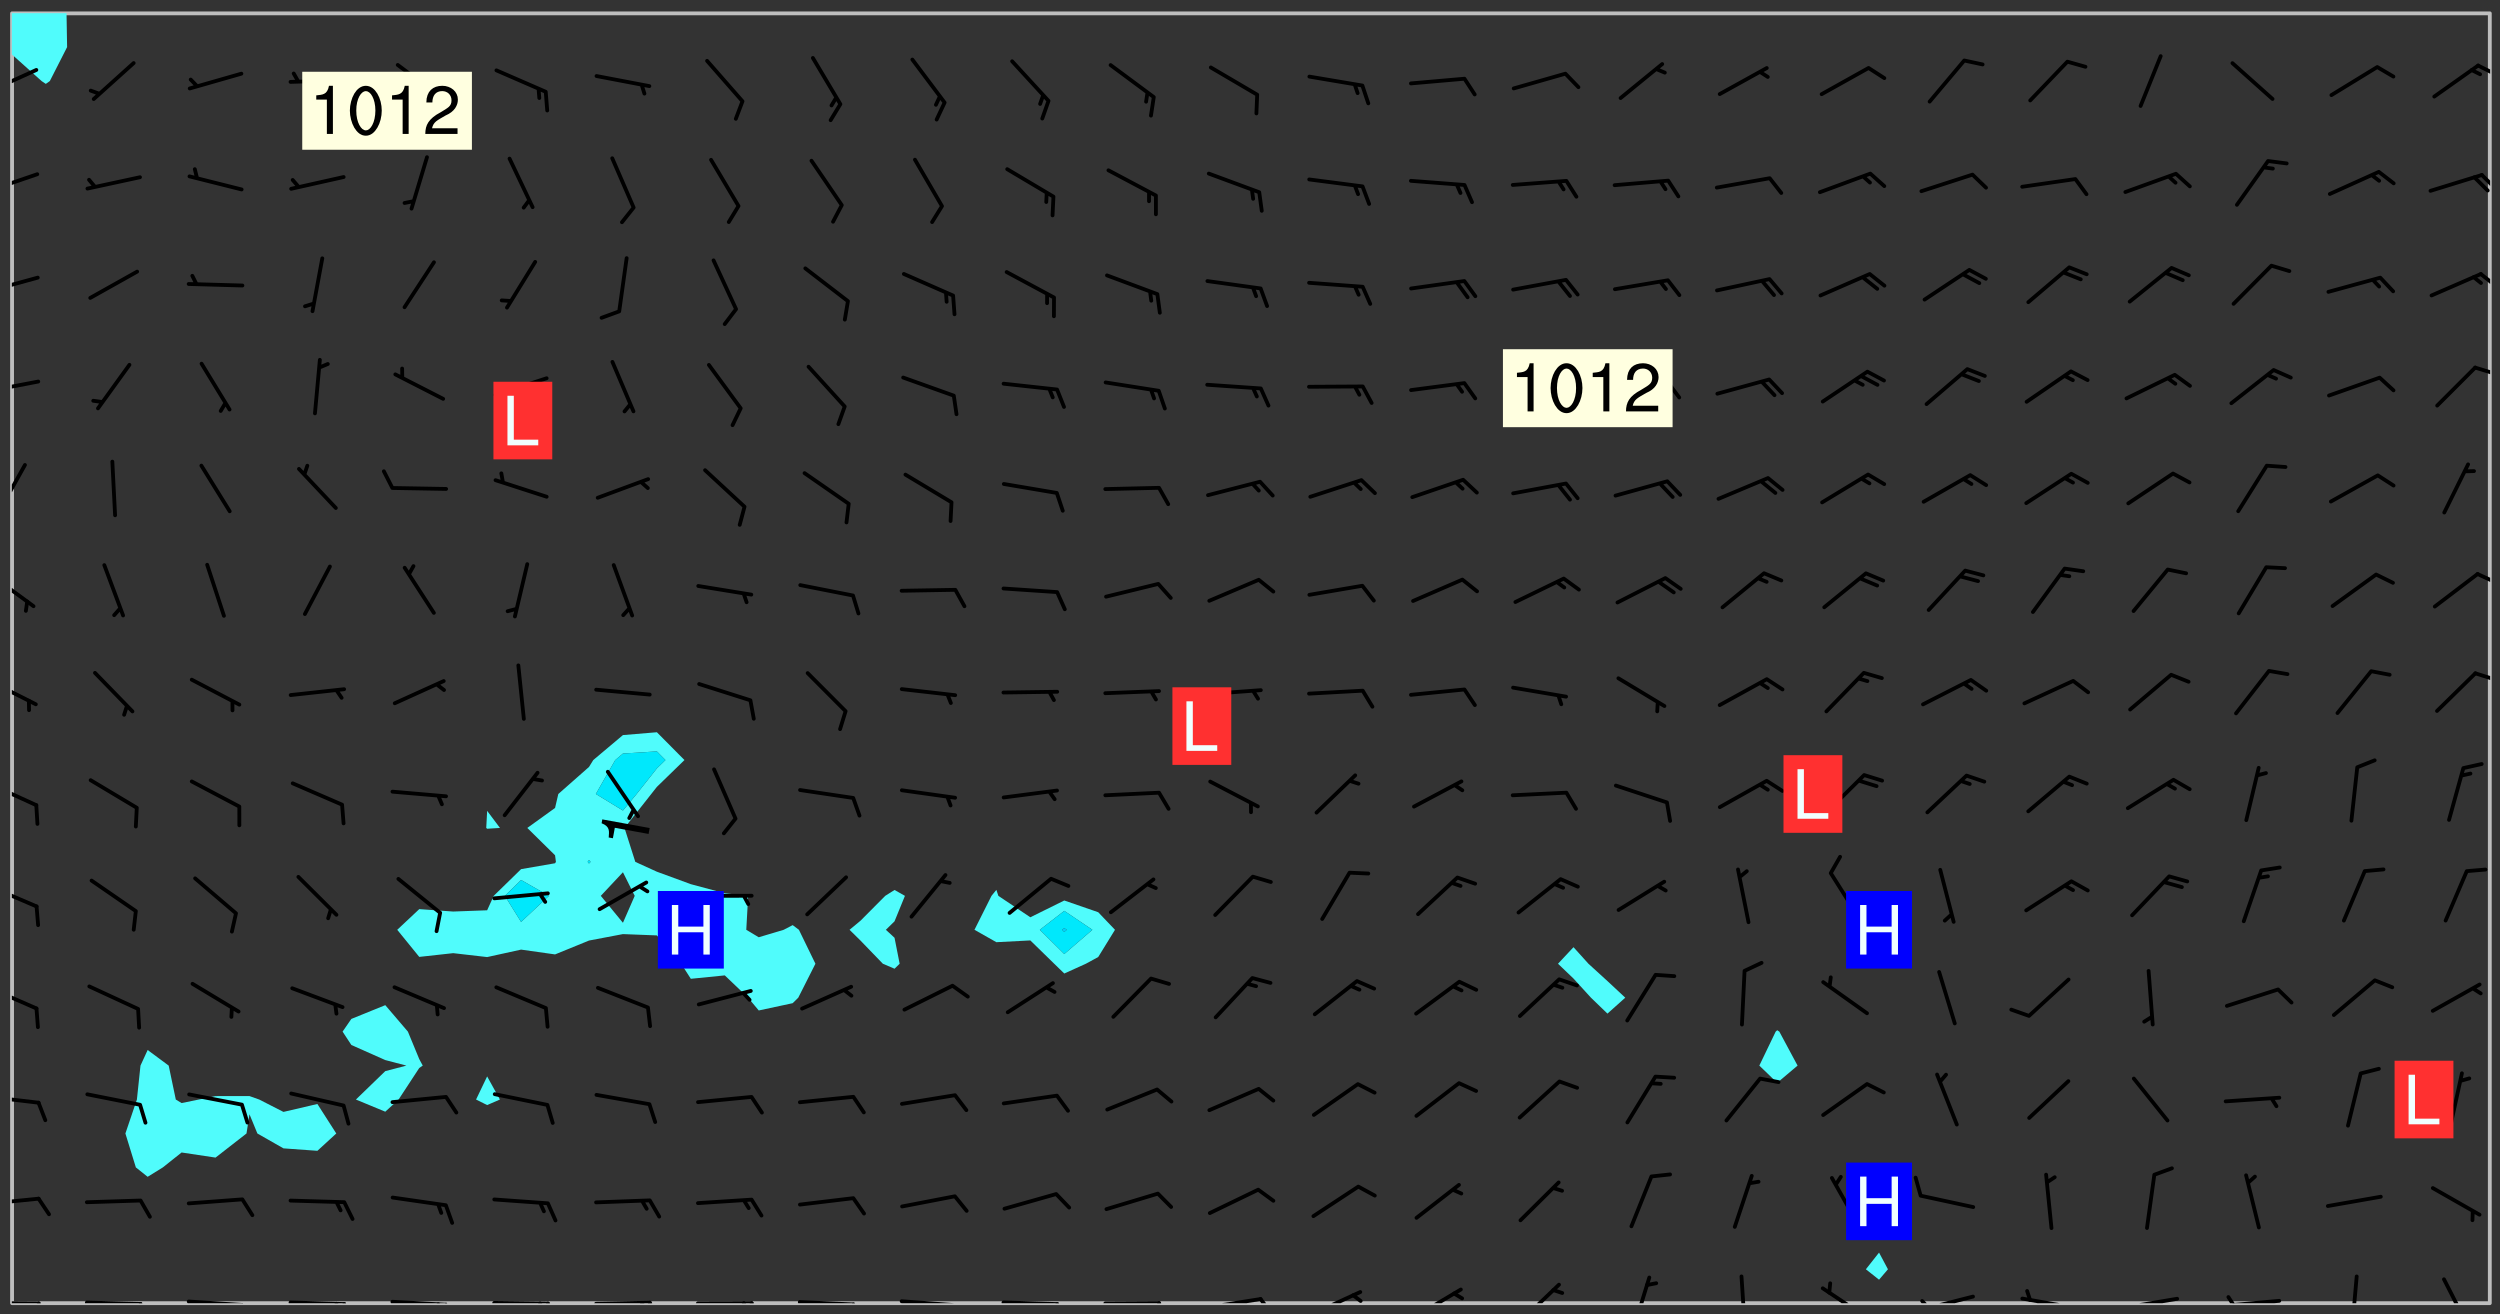 <svg xmlns="http://www.w3.org/2000/svg" role="img" xmlns:xlink="http://www.w3.org/1999/xlink" viewBox="142.45 309.95 326.84 171.84"><rect x="142.45" y="309.95" width="326.84" height="171.84" fill="#333333" stroke="none"/><defs><clipPath id="clip2"><path d="M 144 317 L 145 317 L 145 480.328 L 144 480.328 Z M 144 317"/></clipPath><clipPath id="clip3"><path d="M 144 311.672 L 145 311.672 L 145 318 L 144 318 Z M 144 311.672"/></clipPath><clipPath id="clip4"><path d="M 144 311.672 L 468 311.672 L 468 480.328 L 144 480.328 Z M 144 311.672"/></clipPath><clipPath id="clip5"><path d="M 144 311.672 L 152 311.672 L 152 321 L 144 321 Z M 144 311.672"/></clipPath><clipPath id="clip6"><path d="M 467 311.672 L 468 311.672 L 468 480.328 L 467 480.328 Z M 467 311.672"/></clipPath><clipPath id="clip7"><path d="M 144 480 L 148 480 L 148 480.328 L 144 480.328 Z M 144 480"/></clipPath><clipPath id="clip8"><path d="M 147 480 L 149 480 L 149 480.328 L 147 480.328 Z M 147 480"/></clipPath><clipPath id="clip9"><path d="M 153 479 L 162 479 L 162 480.328 L 153 480.328 Z M 153 479"/></clipPath><clipPath id="clip10"><path d="M 160 480 L 163 480 L 163 480.328 L 160 480.328 Z M 160 480"/></clipPath><clipPath id="clip11"><path d="M 166 479 L 175 479 L 175 480.328 L 166 480.328 Z M 166 479"/></clipPath><clipPath id="clip12"><path d="M 173 480 L 176 480 L 176 480.328 L 173 480.328 Z M 173 480"/></clipPath><clipPath id="clip13"><path d="M 180 479 L 188 479 L 188 480.328 L 180 480.328 Z M 180 479"/></clipPath><clipPath id="clip14"><path d="M 187 480 L 189 480 L 189 480.328 L 187 480.328 Z M 187 480"/></clipPath><clipPath id="clip15"><path d="M 186 480 L 188 480 L 188 480.328 L 186 480.328 Z M 186 480"/></clipPath><clipPath id="clip16"><path d="M 193 479 L 202 479 L 202 480.328 L 193 480.328 Z M 193 479"/></clipPath><clipPath id="clip17"><path d="M 200 480 L 203 480 L 203 480.328 L 200 480.328 Z M 200 480"/></clipPath><clipPath id="clip18"><path d="M 199 480 L 201 480 L 201 480.328 L 199 480.328 Z M 199 480"/></clipPath><clipPath id="clip19"><path d="M 206 480 L 215 480 L 215 480.328 L 206 480.328 Z M 206 480"/></clipPath><clipPath id="clip20"><path d="M 213 480 L 216 480 L 216 480.328 L 213 480.328 Z M 213 480"/></clipPath><clipPath id="clip21"><path d="M 212 480 L 214 480 L 214 480.328 L 212 480.328 Z M 212 480"/></clipPath><clipPath id="clip22"><path d="M 220 480 L 228 480 L 228 480.328 L 220 480.328 Z M 220 480"/></clipPath><clipPath id="clip23"><path d="M 227 480 L 229 480 L 229 480.328 L 227 480.328 Z M 227 480"/></clipPath><clipPath id="clip24"><path d="M 226 480 L 228 480 L 228 480.328 L 226 480.328 Z M 226 480"/></clipPath><clipPath id="clip25"><path d="M 233 480 L 241 480 L 241 480.328 L 233 480.328 Z M 233 480"/></clipPath><clipPath id="clip26"><path d="M 240 480 L 243 480 L 243 480.328 L 240 480.328 Z M 240 480"/></clipPath><clipPath id="clip27"><path d="M 239 480 L 241 480 L 241 480.328 L 239 480.328 Z M 239 480"/></clipPath><clipPath id="clip28"><path d="M 246 479 L 255 479 L 255 480.328 L 246 480.328 Z M 246 479"/></clipPath><clipPath id="clip29"><path d="M 253 480 L 256 480 L 256 480.328 L 253 480.328 Z M 253 480"/></clipPath><clipPath id="clip30"><path d="M 260 479 L 268 479 L 268 480.328 L 260 480.328 Z M 260 479"/></clipPath><clipPath id="clip31"><path d="M 267 480 L 269 480 L 269 480.328 L 267 480.328 Z M 267 480"/></clipPath><clipPath id="clip32"><path d="M 273 479 L 281 479 L 281 480.328 L 273 480.328 Z M 273 479"/></clipPath><clipPath id="clip33"><path d="M 280 480 L 282 480 L 282 480.328 L 280 480.328 Z M 280 480"/></clipPath><clipPath id="clip34"><path d="M 286 480 L 295 480 L 295 480.328 L 286 480.328 Z M 286 480"/></clipPath><clipPath id="clip35"><path d="M 293 480 L 296 480 L 296 480.328 L 293 480.328 Z M 293 480"/></clipPath><clipPath id="clip36"><path d="M 300 479 L 308 479 L 308 480.328 L 300 480.328 Z M 300 479"/></clipPath><clipPath id="clip37"><path d="M 307 479 L 309 479 L 309 480.328 L 307 480.328 Z M 307 479"/></clipPath><clipPath id="clip38"><path d="M 313 478 L 321 478 L 321 480.328 L 313 480.328 Z M 313 478"/></clipPath><clipPath id="clip39"><path d="M 319 479 L 321 479 L 321 480.328 L 319 480.328 Z M 319 479"/></clipPath><clipPath id="clip40"><path d="M 327 478 L 334 478 L 334 480.328 L 327 480.328 Z M 327 478"/></clipPath><clipPath id="clip41"><path d="M 340 477 L 347 477 L 347 480.328 L 340 480.328 Z M 340 477"/></clipPath><clipPath id="clip42"><path d="M 355 476 L 359 476 L 359 480.328 L 355 480.328 Z M 355 476"/></clipPath><clipPath id="clip43"><path d="M 369 476 L 371 476 L 371 480.328 L 369 480.328 Z M 369 476"/></clipPath><clipPath id="clip44"><path d="M 380 478 L 387 478 L 387 480.328 L 380 480.328 Z M 380 478"/></clipPath><clipPath id="clip45"><path d="M 393 479 L 401 479 L 401 480.328 L 393 480.328 Z M 393 479"/></clipPath><clipPath id="clip46"><path d="M 393 479 L 395 479 L 395 480.328 L 393 480.328 Z M 393 479"/></clipPath><clipPath id="clip47"><path d="M 406 479 L 415 479 L 415 480.328 L 406 480.328 Z M 406 479"/></clipPath><clipPath id="clip48"><path d="M 407 478 L 409 478 L 409 480.328 L 407 480.328 Z M 407 478"/></clipPath><clipPath id="clip49"><path d="M 419 479 L 428 479 L 428 480.328 L 419 480.328 Z M 419 479"/></clipPath><clipPath id="clip50"><path d="M 433 479 L 441 479 L 441 480.328 L 433 480.328 Z M 433 479"/></clipPath><clipPath id="clip51"><path d="M 433 479 L 435 479 L 435 480.328 L 433 480.328 Z M 433 479"/></clipPath><clipPath id="clip52"><path d="M 449 476 L 451 476 L 451 480.328 L 449 480.328 Z M 449 476"/></clipPath><clipPath id="clip53"><path d="M 461 476 L 466 476 L 466 480.328 L 461 480.328 Z M 461 476"/></clipPath><clipPath id="clip54"><path d="M 144 466 L 148 466 L 148 468 L 144 468 Z M 144 466"/></clipPath><clipPath id="clip55"><path d="M 144 453 L 148 453 L 148 455 L 144 455 Z M 144 453"/></clipPath><clipPath id="clip56"><path d="M 144 438 L 148 438 L 148 443 L 144 443 Z M 144 438"/></clipPath><clipPath id="clip57"><path d="M 144 425 L 148 425 L 148 429 L 144 429 Z M 144 425"/></clipPath><clipPath id="clip58"><path d="M 144 412 L 148 412 L 148 416 L 144 416 Z M 144 412"/></clipPath><clipPath id="clip59"><path d="M 144 398 L 148 398 L 148 403 L 144 403 Z M 144 398"/></clipPath><clipPath id="clip60"><path d="M 465 397 L 468 397 L 468 399 L 465 399 Z M 465 397"/></clipPath><clipPath id="clip61"><path d="M 144 384 L 148 384 L 148 390 L 144 390 Z M 144 384"/></clipPath><clipPath id="clip62"><path d="M 466 384 L 468 384 L 468 387 L 466 387 Z M 466 384"/></clipPath><clipPath id="clip63"><path d="M 144 370 L 146 370 L 146 378 L 144 378 Z M 144 370"/></clipPath><clipPath id="clip64"><path d="M 144 359 L 148 359 L 148 362 L 144 362 Z M 144 359"/></clipPath><clipPath id="clip65"><path d="M 465 357 L 468 357 L 468 359 L 465 359 Z M 465 357"/></clipPath><clipPath id="clip66"><path d="M 144 345 L 148 345 L 148 349 L 144 349 Z M 144 345"/></clipPath><clipPath id="clip67"><path d="M 466 345 L 468 345 L 468 348 L 466 348 Z M 466 345"/></clipPath><clipPath id="clip68"><path d="M 144 332 L 148 332 L 148 336 L 144 336 Z M 144 332"/></clipPath><clipPath id="clip69"><path d="M 466 332 L 468 332 L 468 335 L 466 335 Z M 466 332"/></clipPath><clipPath id="clip70"><path d="M 144 318 L 148 318 L 148 323 L 144 323 Z M 144 318"/></clipPath><clipPath id="clip71"><path d="M 466 318 L 468 318 L 468 320 L 466 320 Z M 466 318"/></clipPath><g id="surface1098" clip-path="url(#clip1)"><path fill="#fff" fill-opacity="0" fill-rule="evenodd" d="M 0 0 L 1000 0 L 1000 1000 L 0 1000 Z M 0 0"/><path fill="#d3d3d3" fill-opacity="0" fill-rule="evenodd" d="M162.152 355.867L161.918 356.16 161.977 356.395 162.094 356.566 162.27 356.801 162.562 357.148 162.676 357.207 162.793 357.035 162.852 356.801 163.027 356.625 163.492 356.449 164.191 356.449 164.426 356.742 164.715 357.559 164.773 357.734 164.949 357.965 165.301 358.199 166 358.898 166.172 359.074 166.406 359.422 166.641 359.832 166.93 360.414 167.34 360.879 167.57 361.113 167.805 361.289 167.922 361.52 168.098 361.812 168.27 362.977 168.27 363.211 168.328 363.5 168.387 363.617 168.504 363.734 168.852 364.145 168.969 364.316 169.145 364.492 169.32 364.727 169.438 364.898 169.609 365.25 169.668 365.484 169.902 365.891 170.137 365.832 169.961 366.008 169.902 366.938 169.32 366.938 169.086 366.824 168.738 366.938 168.621 367.055 168.562 367.348 168.504 367.523 168.387 367.695 167.922 367.988 167.863 368.223 167.805 368.336 167.805 368.98 167.863 369.152 167.863 369.562 167.922 369.621 167.922 370.027 167.98 370.434 168.098 370.609 168.156 370.668 168.387 371.309 168.328 371.602 168.328 372.301 168.27 372.883 168.27 373.117 168.211 373.348 168.156 373.699 168.156 375.621 168.211 375.738 168.637 375.738 168.27 375.855 168.246 376.207 169.137 377.375 170.879 377.914 172.219 378.273 172.219 378.812 172.309 379.621 172.844 380.336 174.363 380.605 175.254 380.52 175.344 381.684 175.879 381.863 177.039 381.684 179.094 380.699 180.254 380.336 182.133 380.16 183.828 379.98 183.648 380.699 182.133 380.785 180.883 380.875 180.078 381.145 179.004 381.953 179.273 382.672 179.809 383.57 179.629 384.195 179.363 385.004 179.629 386.082 180.254 386.98 181.059 387.16 182.309 386.98 182.043 387.703 182.141 388.207 182.195 388.5 182.195 388.672 182.254 388.965 182.254 389.371 182.43 389.488 182.781 389.605 183.188 389.605 183.48 389.43 183.594 389.312 183.652 389.195 183.77 388.965 183.828 388.789 184.18 388.324 184.41 388.148 184.586 388.09 184.762 388.148 184.82 388.324 184.938 389.312 184.992 389.781 185.051 389.953 185.168 390.188 185.344 390.246 186.16 390.305 186.449 390.305 186.566 390.539 186.625 390.945 186.684 391.297 186.684 392.402 186.801 392.695 186.918 393.043 187.207 393.742 187.383 394.094 187.965 394.848 188.316 395.023 188.488 395.082 188.957 395.316 189.598 395.781 189.945 396.016 190.238 396.191 190.531 396.246 190.762 396.309 191.578 396.656 191.871 396.832 191.984 397.004 192.336 397.355 192.453 397.531 192.977 398.172 192.977 398.461 193.035 398.812 193.035 399.16 193.094 399.512 193.152 399.801 193.27 399.859 193.441 399.918 193.617 399.918 194.199 400.152 194.375 400.27 194.551 400.559 194.727 400.793 194.84 401.027 195.133 401.258 195.25 401.375 195.25 401.785 195.309 401.84 195.598 402.074 195.832 402.191 195.891 402.309 196.008 402.48 196.066 402.598 196.297 402.832 196.355 403.008 196.59 403.066 196.707 403.125 196.59 403.238 196.531 403.355 196.531 403.473 196.414 403.766 196.297 404.055 196.297 404.637 196.473 404.754 196.59 404.812 196.648 404.93 196.766 405.047 196.879 405.105 197.055 405.453 197.113 405.805 197.172 406.211 197.172 406.387 197.113 406.562 196.996 407.262 196.996 407.434 197.113 407.609 197.406 407.902 197.812 407.902 197.988 408.02 198.105 408.191 198.223 408.484 198.223 408.719 197.695 408.719 197.465 408.484 197.23 408.484 197.055 408.543 196.996 409.242 197.055 409.59 197.172 409.766 197.348 410.176 197.465 410.406 197.754 410.875 197.93 410.93 198.453 410.93 198.688 410.988 199.445 411.629 199.504 411.922 199.504 412.156 199.562 412.215 199.793 412.562 199.793 412.914 199.676 413.086 199.676 413.379 199.969 413.668 200.262 413.844 200.434 413.902 200.727 414.078 201.02 414.195 201.602 414.602 201.891 414.836 202.184 415.012 202.402 415.172 202.418 415.184 202.648 415.359 203.289 415.883 203.465 416.117 203.582 416.293 203.758 416.469 203.871 416.641 203.871 417.281 203.988 417.457 204.457 417.574 205.039 417.691 205.273 417.75 205.504 417.863 205.797 417.98 205.91 418.039 206.496 418.391 206.785 418.562 206.961 418.625 207.137 418.68 207.312 418.738 208.012 419.09 208.301 419.266 208.535 419.32 208.824 419.496 209.059 419.613 209.699 420.02 209.992 420.137 210.164 420.195 210.398 420.254 210.809 420.312 211.039 420.371 211.273 420.488 211.332 420.66 210.922 420.836 211.391 420.895 211.449 421.188 211.562 421.422 211.738 421.477 211.973 421.535 212.148 421.594 212.555 421.711 213.195 421.945 213.312 422.117 213.371 422.352 213.371 422.527 213.312 422.645 213.254 423.051 213.488 423.285 213.605 423.344 213.953 423.461 214.594 423.691 214.77 423.809 215.059 423.926 215.234 424.102 215.469 424.566 216.051 425.672 216.227 425.848 216.574 426.023 216.75 426.141 217.102 426.258 218.148 426.781 218.383 426.84 218.848 426.953 219.141 427.012 219.605 427.188 220.363 427.77 220.598 428.004 220.945 428.469 221.121 428.645 221.41 428.879 222.227 429.578 222.52 429.754 222.809 430.043 223.102 430.219 223.395 430.508 224.09 431.148 224.266 431.324 224.559 431.559 224.848 431.793 225.316 432.082 225.957 432.664 226.305 432.898 226.539 433.191 226.887 433.539 227.238 434.004 228.172 434.996 228.52 435.402 228.637 435.578 228.871 435.637 228.984 435.754 229.629 435.93 229.859 436.043 230.094 436.102 230.387 436.277 230.617 436.395 231.551 437.094 231.957 437.5 232.191 437.676 232.598 437.852 232.832 437.969 233.648 438.316 233.996 438.551 234.23 438.668 234.523 438.957 234.754 439.074 235.512 439.426 235.863 439.598 236.094 439.656 236.387 439.773 236.621 439.832 237.492 440.008 238.309 440.008 238.777 440.238 238.949 440.297 239.824 440.996 240.289 441.113 240.582 441.172 240.758 441.23 240.988 441.289 241.457 441.348 241.805 441.406 242.156 441.465 242.562 441.523 242.855 441.523 243.027 441.582 243.027 441.812 243.203 441.988 243.496 441.988 243.844 442.047 244.195 442.105 244.895 442.223 245.535 442.223 246 441.988 246.293 441.812 246.465 441.695 246.875 441.523 247.164 441.348 248.098 440.883 248.566 440.59 249.09 440.297 249.555 440.125 250.02 439.949 251.07 439.484 251.359 439.367 251.77 439.25 252.059 439.133 252.586 438.957 254.102 438.258 254.684 437.91 254.973 437.852 255.266 437.793 255.613 437.676 256.488 437.445 256.84 437.328 256.953 437.328 257.188 437.27 258.062 437.035 258.297 436.977 259.109 436.977 259.461 436.918 260.277 436.801 260.449 436.742 260.801 436.688 261.094 436.629 261.324 436.57 262.141 436.395 262.316 436.336 262.664 436.336 262.898 436.277 263.363 436.16 264.121 435.988 264.355 435.93 264.703 435.93 265.113 435.812 265.402 435.754 266.688 435.695 266.977 435.695 267.387 435.637 267.617 435.578 267.793 435.578 268.668 435.461 269.074 435.461 269.484 435.344 269.832 435.344 270.184 435.23 271.055 435.172 272.805 435.172 273.852 435.461 274.262 435.578 274.551 435.695 274.902 435.812 275.191 435.93 276.242 436.102 276.531 436.16 276.824 436.16 277.117 436.219 277.289 436.277 277.699 436.336 277.871 436.395 277.988 436.453 278.105 436.453 278.223 436.512 278.574 436.57 278.688 436.57 279.098 436.637 281.02 437.031 282.945 437.426 284.465 437.875 286.16 438.594 288.305 439.398 289.91 438.68 291.34 437.875 292.5 436.797 293.75 436.348 296.785 435.629 298.66 435.27 300.805 433.922 303.039 432.668 305.539 431.41 307.234 430.961 309.02 430.781 310.18 430.512 310.805 431.051 312.145 430.781 312.859 429.793 313.844 428.449 314.289 428.27 315.094 427.91 316.969 427.371 318.754 426.922 320.004 426.652 321.164 426.562 322.863 426.473 324.824 426.203 326.074 426.113 326.613 426.113 327.238 426.023 328.129 426.023 330.273 425.844 332.684 425.664 335.273 425.574 336.969 425.754 338.578 425.844 340.008 426.203 341.168 426.922 343.043 427.91 344.203 429.438 344.469 430.152 345.098 430.242 345.453 431.141 345.988 431.68 346.523 433.207 347.598 433.566 348.133 433.566 347.328 434.102 347.418 435.809 348.133 438.504 349.023 439.309 349.918 440.297 350.633 441.555 352.418 442.094 353.938 441.914 354.293 443.258 355.902 442.453 356.883 441.914 357.152 442.184 357.469 441.969 357.688 441.824 358.488 442.273 358.938 441.914 359.293 441.914 359.828 441.645 360.367 440.926 360.902 440.656 361.527 439.668 362.688 440.117 363.527 440.488 364.922 441.105 366.617 440.926 368.223 440.926 370.008 441.016 370.188 439.309 370.723 437.965 371.527 438.234 372.02 439.082 372.422 439.488 372.332 440.027 372.332 440.387 373.047 440.836 373.758 440.566 375.188 440.566 375.547 441.555 375.992 442.812 376.707 444.156 377.957 444.785 379.652 445.414 380.367 445.234 380.547 444.695 381.527 444.605 381.977 444.965 382.062 446.223 381.797 446.852 381.262 447.031 381.262 447.57 381.977 448.555 382.242 449.094 383.227 450.082 384.027 451.16 383.762 451.52 383.672 452.418 383.047 454.75 382.691 456.816 382.602 458.609 382.422 459.328 382.332 459.867 382.332 461.305 381.352 463.188 380.992 464.895 380.457 465.793 379.652 466.961 379.387 467.5 381.441 468.754 381.527 469.113 381.172 469.652 381.082 469.473 381.082 470.281 381.172 471.719 380.727 472.434 379.652 472.527 379.387 473.242 379.922 474.141 380.727 474.859 381.887 475.668 383.227 475.938 383.672 476.297 383.316 476.746 381.527 476.656 380.277 476.207 379.562 475.488 378.938 475.398 378.762 478.988 378.574 480.297 467.934 480.297 467.934 311.703 412.664 311.703 412.664 360.785 413.426 360.91 416.715 361.453 418.738 364.289 418.738 367.043 421.09 367.375 423.438 367.707 427.488 367.707 426.109 371.867 424.086 372.574 422.062 373.277 421.52 373.621 418.926 375.238 418.738 375.355 416.715 373.277 415.984 370.535 413.312 368.457 411.938 364.957 411.871 364.875 409.914 362.203 412.664 360.785 412.664 311.703 294.422 311.703 294.422 403.117 294.539 403.148 294.672 403.16 294.746 403.234 294.852 403.281 294.941 403.34 295.027 403.398 295.117 403.457 295.414 403.754 295.473 403.844 295.504 403.961 295.531 404.078 295.547 404.215 295.516 404.332 295.457 404.422 295.398 404.508 295.355 404.613 295.309 404.715 295.281 404.836 295.281 404.98 295.457 405.25 295.605 405.398 295.68 405.484 295.754 405.559 295.797 405.664 295.859 405.754 295.918 405.84 295.961 405.945 296.02 406.035 296.066 406.137 296.109 406.242 296.168 406.328 296.285 406.508 296.359 406.582 296.422 406.668 296.48 406.758 296.523 406.863 296.582 406.953 296.641 407.039 296.703 407.129 296.762 407.219 296.805 407.32 296.922 407.5 296.996 407.574 297.055 407.66 297.129 407.734 297.219 407.793 297.324 407.84 297.473 407.84 297.605 407.824 297.738 407.84 297.84 407.793 297.914 407.719 297.961 407.617 297.945 407.484 297.945 407.336 297.898 407.23 297.871 407.113 297.824 407.012 297.797 406.891 297.754 406.789 297.691 406.699 297.648 406.598 297.605 406.492 297.574 406.375 297.559 406.242 297.547 406.105 297.633 406.047 297.691 405.961 297.812 405.93 297.855 406.035 297.871 406.168 297.871 406.285 297.93 406.387 297.988 406.477 298.078 406.535 298.227 406.684 298.285 406.773 298.328 406.879 298.316 406.98 298.402 407.039 298.508 407.086 298.594 407.145 298.684 407.203 298.758 407.277 298.641 407.305 298.535 407.352 298.449 407.41 298.375 407.484 298.316 407.574 298.254 407.66 298.227 407.781 298.18 407.883 298.137 407.988 298.105 408.105 298.094 408.238 298.078 408.371 298.078 408.52 298.105 408.637 298.152 408.742 298.195 408.844 298.254 408.934 298.328 409.008 298.418 409.066 298.492 409.141 298.582 409.199 298.641 409.289 298.684 409.395 298.73 409.496 298.848 409.527 298.98 409.543 299.129 409.543 299.246 409.512 299.352 409.555 299.395 409.66 299.441 409.762 299.469 409.883 299.5 410 299.527 410.117 299.559 410.238 299.586 410.355 299.691 410.398 299.793 410.445 299.926 410.43 300.074 410.578 300.137 410.664 300.211 410.738 300.281 410.812 300.371 410.875 300.477 410.918 300.578 410.961 300.695 410.992 300.832 411.008 300.949 410.977 301.023 410.902 301.051 410.785 301.039 410.652 301.008 410.531 300.98 410.414 301.023 410.309 301.141 410.309 301.23 410.371 301.348 410.398 301.496 410.398 301.629 410.414 301.777 410.414 301.91 410.43 302.043 410.414 302.191 410.414 302.324 410.398 302.457 410.387 302.594 410.398 302.711 410.371 302.844 410.355 303.035 410.297 302.977 410.473 302.961 410.605 302.934 410.727 302.918 410.859 302.859 410.945 302.727 410.961 302.621 411.008 302.516 411.051 302.398 411.082 302.281 411.109 302.016 411.141 301.867 411.141 301.734 411.156 301.66 411.23 301.719 411.316 301.867 411.465 301.984 411.645 302.059 411.715 302.148 411.777 302.238 411.836 302.324 411.895 302.414 411.953 302.516 411.996 302.621 412.059 302.727 412.102 302.812 412.16 302.918 412.207 303.02 412.25 303.199 412.367 303.258 412.457 303.215 412.559 303.168 412.664 303.184 412.797 303.406 413.02 303.465 413.109 303.508 413.211 303.539 413.332 303.582 413.434 303.598 413.566 303.629 413.684 303.641 413.82 303.672 413.938 303.82 414.086 303.922 414.129 304.027 414.172 304.145 414.203 304.277 414.219 304.414 414.234 304.531 414.234 304.648 414.203 304.738 414.145 304.781 414.039 304.828 413.938 304.871 413.832 304.902 413.715 304.914 413.582 304.914 413.434 304.902 413.301 304.887 413.168 304.855 413.051 304.812 412.945 304.766 412.84 304.723 412.738 304.68 412.633 304.664 412.5 304.68 412.367 304.707 412.25 304.738 412.133 304.766 412.012 304.812 411.91 304.902 411.852 304.988 411.789 305.062 411.715 305.152 411.656 305.375 411.434 305.434 411.348 305.508 411.273 305.625 411.094 305.684 411.008 305.684 410.859 305.609 410.785 305.508 410.738 305.402 410.695 305.301 410.652 305.242 410.562 305.195 410.457 305.168 410.34 305.258 410.281 305.375 410.25 305.477 410.207 305.656 410.09 305.805 409.941 305.816 409.809 305.805 409.703 305.715 409.645 305.582 409.66 305.434 409.66 305.301 409.676 305.168 409.66 305.047 409.629 304.961 409.57 304.887 409.496 304.828 409.406 304.766 409.32 304.648 409.141 304.59 409.055 304.621 408.934 304.707 408.875 304.828 408.844 304.887 408.758 304.887 408.637 304.855 408.52 304.797 408.43 304.738 408.344 304.691 408.238 304.664 408.121 304.648 407.988 304.707 407.898 304.781 407.824 304.871 407.766 304.988 407.586 305.062 407.512 305.121 407.426 305.27 407.277 305.391 407.246 305.523 407.23 305.656 407.246 305.73 407.32 305.773 407.426 305.789 407.559 305.758 407.676 305.641 407.707 305.508 407.719 305.359 407.867 305.316 407.973 305.27 408.074 305.242 408.195 305.211 408.312 305.211 408.461 305.242 408.578 305.285 408.684 305.344 408.773 305.418 408.844 305.492 408.918 305.609 408.949 305.73 408.977 305.848 408.949 305.98 408.934 306.098 408.934 306.188 408.992 306.262 409.066 306.309 409.172 306.367 409.258 306.469 409.305 306.602 409.32 306.707 409.363 306.793 409.422 306.781 409.527 306.707 409.602 306.527 409.719 306.469 409.809 306.379 409.867 306.309 409.941 306.234 410.016 306.172 410.105 306.145 410.223 306.129 410.355 306.145 410.488 306.129 410.621 306.129 410.77 306.145 410.902 306.172 411.02 306.203 411.141 306.277 411.215 306.367 411.273 306.453 411.332 306.543 411.391 306.66 411.422 306.66 411.508 306.559 411.555 306.469 411.613 306.203 411.645 306.086 411.672 305.938 411.672 305.832 411.715 305.73 411.762 305.672 411.852 305.609 412.086 305.598 412.219 305.566 412.34 305.551 412.473 305.551 412.766 305.539 412.898 305.551 413.035 305.566 413.168 305.699 413.184 305.832 413.195 305.953 413.227 306.039 413.285 306.113 413.359 306.16 413.465 306.203 413.566 306.219 413.699 306.219 414.145 306.203 414.277 306.203 414.723 306.234 414.988 306.262 415.105 306.277 415.238 306.309 415.355 306.395 415.566 306.426 415.832 306.426 415.98 306.395 416.098 306.367 416.215 306.336 416.336 306.309 416.453 306.277 416.57 306.246 416.691 306.234 416.824 306.219 416.957 306.309 417.016 306.426 416.984 306.527 417 306.574 417.105 306.543 417.371 306.543 417.812 306.5 417.918 306.453 418.023 306.41 418.125 306.367 418.23 306.309 418.316 306.277 418.438 306.234 418.555 306.203 418.672 306.188 418.805 306.203 418.938 306.262 419.027 306.367 419.074 306.453 419.133 306.512 419.219 306.5 419.355 306.469 419.473 306.426 419.574 306.426 420.02 306.41 420.152 306.41 420.301 306.379 420.418 306.336 420.523 306.309 420.641 306.262 420.746 306.219 420.848 306.188 420.969 306.16 421.086 306.129 421.219 306.098 421.336 306.07 421.453 306.027 421.559 305.996 421.676 305.965 421.797 305.953 421.93 305.938 422.062 305.938 422.359 305.965 422.477 305.965 422.625 306.012 423.023 306.039 423.141 306.098 423.23 306.219 423.262 306.367 423.262 306.5 423.246 306.559 423.336 306.559 423.453 306.5 423.543 306.41 423.602 306.309 423.645 306.203 423.691 306.113 423.75 306.027 423.809 305.891 423.824 305.773 423.793 305.641 423.777 305.539 423.824 305.477 423.91 305.465 424.047 305.449 424.18 305.418 424.297 305.391 424.414 305.375 424.547 305.344 424.668 305.344 424.965 305.359 425.098 305.391 425.215 305.391 425.363 305.402 425.496 305.402 425.645 305.375 425.762 305.328 425.863 305.301 425.984 305.27 426.102 305.211 426.191 305.137 426.266 305.035 426.309 304.93 426.355 304.812 426.383 304.691 426.414 304.59 426.367 304.648 426.281 304.754 426.234 304.781 426.117 304.812 426 304.84 425.879 304.871 425.762 304.871 425.613 304.887 425.48 304.855 425.363 304.812 425.258 304.707 425.273 304.633 425.348 304.531 425.391 304.441 425.453 304.367 425.527 304.324 425.629 304.309 425.762 304.277 425.879 304.25 426 304.219 426.117 304.191 426.234 304.16 426.355 304.133 426.473 304.102 426.59 304.059 426.695 303.969 426.754 303.879 426.754 303.762 426.723 303.73 426.637 303.746 426.5 303.715 426.383 303.715 426.234 303.703 426.102 303.703 425.953 303.641 425.719 303.613 425.598 303.57 425.496 303.523 425.391 303.465 425.305 303.406 425.215 303.363 425.109 303.301 425.023 303.152 424.875 303.082 424.801 302.977 424.754 302.871 424.711 302.77 424.668 302.473 424.371 302.383 424.297 302.297 424.238 302.191 424.195 302.102 424.133 302.016 424.074 301.91 424.031 301.82 423.973 301.734 423.91 301.66 423.84 301.555 423.793 301.469 423.734 301.363 423.691 301.273 423.629 301.172 423.586 301.066 423.543 300.98 423.484 300.875 423.438 300.77 423.395 300.668 423.348 300.578 423.289 300.477 423.246 300.371 423.203 300.281 423.141 300.164 423.113 300.031 423.098 299.898 423.113 299.75 423.113 299.617 423.129 299.5 423.098 299.41 423.039 299.336 422.965 299.246 422.906 299.145 422.859 298.996 422.859 298.875 422.832 298.773 422.789 298.699 422.715 298.582 422.535 298.492 422.477 298.391 422.434 298.301 422.371 298.195 422.328 298.105 422.27 298.02 422.211 297.914 422.164 297.855 422.078 297.797 421.988 297.754 421.883 297.707 421.781 297.633 421.707 297.547 421.648 297.473 421.574 297.383 421.516 297.16 421.293 297.117 421.188 297.086 420.922 297.191 420.879 297.336 420.879 297.441 420.922 297.516 420.996 297.605 421.055 297.691 421.113 297.797 421.16 297.887 421.219 298.035 421.367 298.105 421.441 298.254 421.59 298.316 421.676 298.391 421.75 298.477 421.809 298.551 421.883 298.641 421.945 298.73 422.004 298.816 422.062 299.086 422.238 299.188 422.285 299.293 422.328 299.395 422.371 299.441 422.297 299.5 422.211 299.574 422.137 299.645 422.062 299.75 422.105 299.824 422.18 299.883 422.27 299.926 422.371 299.973 422.477 300.016 422.582 300.137 422.609 300.254 422.582 300.328 422.492 300.371 422.387 300.43 422.297 300.504 422.223 300.609 422.18 300.727 422.152 300.859 422.164 300.949 422.223 301.098 422.371 301.156 422.461 301.199 422.566 301.246 422.668 301.289 422.773 301.332 422.875 301.438 422.922 301.543 422.965 301.676 422.98 301.762 422.922 301.82 422.832 301.895 422.758 302 422.715 302.117 422.742 302.223 422.789 302.324 422.832 302.43 422.875 302.531 422.922 302.711 423.039 302.711 423.156 302.695 423.289 302.711 423.422 302.727 423.559 302.785 423.645 302.887 423.691 303.008 423.719 303.125 423.75 303.273 423.75 303.391 423.719 303.449 423.629 303.629 423.512 303.688 423.422 303.762 423.348 303.82 423.262 303.938 423.082 304.117 422.965 304.234 422.996 304.324 423.055 304.367 423.129 304.352 423.262 304.352 423.379 304.441 423.438 304.59 423.438 304.723 423.422 304.855 423.41 305.121 423.379 305.227 423.336 305.344 423.305 305.465 423.277 305.539 423.203 305.609 423.129 305.672 423.039 305.656 422.934 305.609 422.832 305.508 422.789 305.402 422.773 305.285 422.801 305.02 422.832 304.871 422.832 304.797 422.758 304.707 422.699 304.59 422.668 304.473 422.641 304.34 422.625 304.191 422.625 304.059 422.641 303.762 422.641 303.656 422.594 303.508 422.445 303.465 422.344 303.406 422.254 303.629 422.031 303.715 421.973 303.82 421.93 303.938 421.898 304.07 421.883 304.203 421.898 304.34 421.914 304.441 421.957 304.574 421.945 304.664 421.883 304.766 421.84 304.828 421.75 304.781 421.648 304.691 421.59 304.574 421.559 304.473 421.516 304.414 421.426 304.352 421.336 304.352 421.219 304.367 421.086 304.473 421.039 304.547 420.969 304.547 420.848 304.457 420.789 304.426 420.672 304.516 420.613 304.59 420.539 304.633 420.434 304.691 420.344 304.738 420.242 304.754 420.109 304.754 419.961 304.707 419.855 304.664 419.754 304.574 419.695 304.441 419.68 304.34 419.637 304.203 419.621 304.086 419.59 303.641 419.59 303.508 419.574 303.375 419.562 303.242 419.547 303.125 419.516 302.977 419.516 302.844 419.5 302.711 419.488 302.445 419.457 302.324 419.414 302.238 419.355 302.164 419.281 302.164 419.133 302.176 419 302.281 418.953 302.383 418.91 302.516 418.895 302.668 418.895 302.801 418.879 303.094 418.879 303.215 418.91 303.316 418.953 303.406 419.012 303.641 419.074 303.762 419.027 303.852 418.969 303.953 418.926 304.086 418.91 304.191 418.953 304.293 419 304.426 419.012 304.547 418.984 304.691 418.984 304.812 418.953 304.93 418.926 305.035 418.879 305.109 418.805 305.195 418.746 305.344 418.598 305.402 418.512 305.449 418.406 305.477 418.289 305.492 418.184 305.391 418.141 305.301 418.082 305.184 418.051 305.078 418.008 304.988 417.945 304.914 417.859 304.84 417.785 304.738 417.742 304.633 417.695 304.531 417.652 304.473 417.562 304.426 417.461 304.34 417.25 304.277 417.164 304.219 417.074 304.145 417 304.059 416.941 303.789 416.941 303.672 416.973 303.582 417.031 303.48 417.074 303.348 417.09 303.242 417.074 303.215 416.957 303.152 416.867 303.035 416.836 302.934 416.793 302.785 416.645 302.754 416.527 302.738 416.422 302.812 416.348 302.992 416.23 303.109 416.203 303.227 416.172 303.363 416.188 303.465 416.23 303.57 416.273 303.672 416.32 303.777 416.363 303.895 416.395 304.027 416.41 304.145 416.438 304.277 416.453 304.383 416.438 304.473 416.379 304.398 416.305 304.293 416.262 304.219 416.188 304.145 416.098 303.996 415.949 303.91 415.891 303.82 415.832 303.746 415.758 303.656 415.699 303.555 415.652 303.434 415.625 303.332 415.578 303.227 415.535 303.109 415.504 303.008 415.461 302.887 415.43 302.738 415.43 302.621 415.461 302.516 415.504 302.43 415.566 302.25 415.684 302.164 415.742 302.074 415.801 301.969 415.848 301.883 415.906 301.777 415.949 301.676 415.992 301.57 416.039 301.496 416.113 301.438 416.203 301.379 416.289 301.332 416.395 301.273 416.48 301.199 416.555 301.066 416.543 300.949 416.512 300.832 416.512 300.758 416.586 300.668 416.645 300.594 416.719 300.504 416.777 300.418 416.836 300.312 416.883 300.211 416.926 300.074 416.941 299.973 416.898 299.824 416.75 299.719 416.703 299.633 416.703 299.527 416.75 299.426 416.793 299.305 416.824 299.188 416.793 299.113 416.719 299.113 416.602 299.145 416.48 299.219 416.41 299.277 416.32 299.352 416.246 299.469 416.215 299.574 416.172 299.867 416.172 300 416.156 300.137 416.141 300.238 416.098 300.328 416.039 300.43 415.992 300.52 415.934 300.652 415.922 300.742 415.98 300.875 415.992 300.965 415.934 301.051 415.875 301.156 415.832 301.246 415.773 301.332 415.711 301.422 415.652 301.57 415.504 301.629 415.418 301.688 415.328 301.793 415.285 301.926 415.27 302.043 415.297 302.164 415.328 302.223 415.27 302.281 415.18 302.312 414.914 302.34 414.797 302.445 414.809 302.578 414.824 302.68 414.781 302.77 414.723 302.828 414.633 302.902 414.559 302.961 414.469 303.008 414.367 303.02 414.234 303.008 414.102 302.961 413.996 302.812 413.848 302.754 413.758 302.695 413.672 302.652 413.566 302.652 413.121 302.668 412.988 302.668 412.84 302.68 412.707 302.621 412.648 302.531 412.707 302.43 412.664 302.25 412.547 302.164 412.488 302.102 412.398 302.043 412.309 301.969 412.234 301.883 412.176 301.762 412.207 301.66 412.219 301.555 412.266 301.469 412.324 301.363 412.367 301.215 412.516 301.125 412.574 301.039 412.633 300.949 412.695 300.844 412.738 300.711 412.754 300.711 412.633 300.816 412.59 300.934 412.559 301.008 412.488 301.051 412.383 301.051 412.234 301.023 412.117 300.875 411.969 300.742 411.953 300.594 411.953 300.477 411.984 300.371 412.027 300.27 412.07 300.18 412.133 300.062 412.16 299.988 412.086 300 411.953 299.957 411.852 299.914 411.746 299.824 411.688 299.707 411.715 299.586 411.746 299.469 411.777 299.367 411.82 299.246 411.852 299.145 411.895 299.039 411.938 298.949 411.996 298.848 412.012 298.848 411.895 298.863 411.762 298.805 411.672 298.73 411.715 298.582 411.863 298.523 411.953 298.449 412.027 298.402 412.133 298.359 412.234 298.285 412.309 298.227 412.398 298.152 412.473 298.094 412.559 298.02 412.633 297.93 412.695 297.855 412.766 297.781 412.84 297.68 412.855 297.547 412.871 297.441 412.828 297.441 412.707 297.59 412.559 297.633 412.457 297.691 412.367 297.738 412.266 297.781 412.16 297.84 412.07 297.871 411.953 297.914 411.852 297.945 411.73 297.973 411.613 298.02 411.508 298.062 411.406 298.105 411.301 298.18 411.23 298.27 411.168 298.359 411.109 298.461 411.066 298.758 411.066 299.023 411.035 299.129 410.992 299.055 410.918 298.938 410.887 298.832 410.844 298.742 410.785 298.641 410.738 298.551 410.68 298.449 410.637 298.344 410.594 298.254 410.531 298.168 410.473 298.062 410.43 297.961 410.387 297.84 410.355 297.723 410.324 297.621 410.281 297.5 410.25 297.398 410.207 297.309 410.148 297.266 410.043 297.25 409.91 297.352 409.867 297.484 409.852 297.621 409.867 297.754 409.852 297.855 409.809 297.914 409.719 297.93 409.613 297.84 409.555 297.766 409.48 297.664 409.438 297.574 409.379 297.426 409.23 297.383 409.125 297.367 408.992 297.367 408.699 297.309 408.609 297.219 408.551 297.145 408.477 297.102 408.371 297.07 408.254 297.012 408.164 296.938 408.09 296.82 408.062 296.746 407.988 296.656 407.93 296.566 407.867 296.48 407.809 296.406 407.734 296.348 407.648 296.301 407.543 296.215 407.484 296.066 407.336 295.871 407.277 295.738 407.293 295.637 407.336 295.562 407.41 295.516 407.512 295.473 407.617 295.414 407.707 295.355 407.793 295.059 408.09 294.969 408.148 294.883 408.148 294.82 408.062 294.777 407.957 294.809 407.84 294.867 407.75 294.895 407.633 294.883 407.5 294.793 407.438 294.688 407.484 294.57 407.512 294.453 407.543 294.184 407.719 294.082 407.766 293.965 407.793 293.859 407.84 293.77 407.898 293.668 407.941 293.609 407.855 293.562 407.75 293.578 407.617 293.625 407.512 293.695 407.438 293.77 407.367 293.828 407.277 293.828 407.129 293.785 407.023 293.547 407.023 293.445 407.07 293.414 407.188 293.387 407.305 293.355 407.426 293.281 407.469 293.148 407.484 293.074 407.438 293.031 407.336 292.988 407.23 292.941 407.129 292.898 407.023 292.777 407.055 292.676 407.098 292.543 407.113 292.426 407.145 292.32 407.188 292.23 407.246 292.129 407.293 292.008 407.32 291.875 407.336 291.773 407.293 291.715 407.203 291.668 407.098 291.625 406.996 291.582 406.891 291.582 406.773 291.641 406.684 291.727 406.625 291.906 406.508 292.008 406.461 292.113 406.418 292.219 406.359 292.32 406.316 292.41 406.254 292.512 406.211 292.617 406.152 292.719 406.105 292.809 406.047 292.914 406.004 293.016 405.961 293.105 405.898 293.207 405.855 293.344 405.84 293.461 405.871 293.562 405.914 293.684 405.945 293.785 405.988 293.891 406.035 293.992 406.078 294.098 406.121 294.199 406.168 294.305 406.211 294.406 406.254 294.512 406.301 294.598 406.359 294.703 406.402 294.82 406.434 294.926 406.477 295.027 406.523 295.117 406.582 295.223 406.625 295.324 406.668 295.43 406.715 295.547 406.742 295.648 406.789 295.77 406.816 295.918 406.816 296.004 406.758 296.02 406.656 296.078 406.566 296.051 406.449 295.977 406.375 295.859 406.195 295.785 406.121 295.695 406.047 295.516 405.93 295.43 405.871 295.324 405.828 295.223 405.781 294.953 405.605 294.895 405.516 294.82 405.441 294.762 405.352 294.719 405.25 294.688 405.133 294.672 404.996 294.672 404.434 294.66 404.301 294.645 404.168 294.613 404.051 294.598 403.918 294.586 403.785 294.555 403.664 294.332 403.441 294.273 403.355 294.258 403.25 294.289 403.133 294.422 403.117 294.422 311.703 172.992 311.703 172.992 313.156 172.934 313.391 172.582 314.441 172.41 314.965 172.293 315.312 172.117 315.723 172 315.895 171.766 316.188 171.535 316.246 171.184 316.246 171.066 316.305 170.836 316.711 170.836 317.004 170.953 317.18 171.184 317.41 171.301 317.645 171.941 318.402 172.234 318.867 172.41 319.102 172.641 319.453 172.875 319.801 173.516 320.617 173.691 321.082 173.863 321.492 173.98 322.188 174.156 322.656 174.273 324.055 174.332 324.52 174.332 325.395 174.449 326.441 174.449 331.223 174.391 331.688 174.039 332.969 173.863 333.492 173.75 333.902 173.398 334.832 172.934 336 172.699 336.582 172.582 336.758 172.41 337.105 172.234 337.512 171.883 338.328 171.824 338.621 171.711 338.914 171.594 339.203 171.535 339.379 171.418 340.254 171.359 340.66 171.301 340.777 171.242 340.953 171.184 341.125 170.953 341.652 170.836 341.824 170.836 342.059 170.719 342.293 170.66 342.465 170.484 343.051 170.484 343.34 170.426 343.516 170.426 343.809 170.367 343.922 170.309 344.449 170.309 344.621 170.254 344.855 170.254 347.477 170.078 348.293 169.961 348.469 169.785 348.703 169.668 348.875 169.555 349.109 168.969 350.043 168.738 350.332 168.445 350.797 168.27 351.031 167.98 351.383 167.629 352.082 167.516 352.312 167.34 352.723 167.164 352.953 166.758 353.48 165.941 354.18 165.648 354.352 165.359 354.586 165.184 354.703 165.008 354.879 164.484 355.285 163.957 355.461 163.785 355.637 163.551 355.691 162.91 355.867 162.152 355.867M174.363 386.891L173.289 387.34 173.648 388.234 174.898 387.52 175.344 386.98 174.363 386.891"/><path fill="#d3d3d3" fill-opacity="0" fill-rule="evenodd" d="M201.508 416.598L200.613 416.598 201.062 417.227 202.043 417.586 202.848 417.496 203.293 416.508 203.117 416.598 202.402 416.242 201.508 416.598M356.129 475.668L356.07 475.145 356.07 474.852 356.184 474.559 356.242 474.328 356.711 473.859 356.824 473.859 356.941 473.746 357.059 473.688 357.234 473.688 357.469 473.629 357.816 473.629 358.051 473.688 358.168 473.746 358.398 473.918 358.457 474.094 358.574 474.676 358.574 474.969 358.457 475.145 358.285 475.434 358.109 475.609 357.582 476.133 357.352 476.367 357.234 476.426 357.059 476.426 356.941 476.367 356.535 476.074 356.359 475.957 356.242 475.898 356.184 475.785 356.129 475.668M362.77 464.711L362.711 464.539 362.711 463.43 362.77 463.258 362.945 463.199 363.117 463.141 363.293 463.141 363.527 463.082 363.645 463.141 363.703 463.84 363.645 464.012 363.527 464.188 363.41 464.246 363.176 464.77 363.062 464.828 362.828 464.828 362.77 464.711M372.383 450.32L372.266 450.145 372.266 449.445 372.559 448.57 372.676 448.398 372.852 448.047 372.965 447.816 373.082 447.523 373.434 446.766 373.551 446.535 373.723 446.301 373.898 446.301 374.016 446.242 374.656 446.242 374.773 446.301 375.008 446.535 375.18 446.648 375.531 446.941 375.648 447.059 375.762 447.234 375.762 447.348 375.879 447.406 375.996 447.523 375.996 448.223 375.938 448.398 375.938 448.629 375.879 448.805 375.531 449.855 375.414 450.086 375.297 450.32 375.18 450.379 374.949 450.613 374.309 450.902 373.434 450.902 373.023 450.785 372.383 450.32"/><path fill="none" stroke="#bebebe" stroke-linecap="round" stroke-linejoin="round" stroke-miterlimit="10" stroke-width=".5" d="M 431.957 354.305 L 108.027 354.305 L 108.027 185.68 L 431.957 185.68 L 431.957 354.305" transform="matrix(1 0 0 -1 36 666)"/><g clip-path="url(#clip2)"><path fill="#fff" fill-opacity="0" fill-rule="evenodd" d="M 144 475.891 L 144 480.328 L 144.004 480.328 L 144 480.328 L 144 317.062 L 144 475.891"/></g><g clip-path="url(#clip3)"><path fill="#50fcfc" fill-rule="evenodd" d="M 144 316.109 L 144 317.062 L 144 311.672 L 144.004 311.672 L 144 311.672 L 144 316.109"/></g><g clip-path="url(#clip4)"><path fill="#fff" fill-opacity="0" fill-rule="evenodd" d="M 144.004 480.328 L 144.004 317.066 L 147.887 320.547 L 148.438 320.918 L 148.965 320.547 L 151.223 316.109 L 151.148 311.672 L 161.754 311.672 L 161.754 447.223 L 160.816 449.262 L 160.348 453.699 L 158.844 458.137 L 160.211 462.574 L 161.754 463.801 L 163.738 462.574 L 166.191 460.621 L 170.629 461.289 L 174.676 458.137 L 175.066 455.621 L 176.098 458.137 L 179.508 460.082 L 183.945 460.402 L 186.414 458.137 L 183.945 454.281 L 179.508 455.316 L 176.34 453.699 L 175.066 453.246 L 170.629 453.25 L 168.434 453.699 L 166.191 454.16 L 165.434 453.699 L 164.504 449.262 L 161.754 447.223 L 161.754 311.672 L 183.945 311.672 L 183.945 320.125 L 183.551 320.547 L 183.945 321.031 L 184.914 320.547 L 183.945 320.125 L 183.945 311.672 L 192.82 311.672 L 192.82 441.359 L 188.383 443.16 L 187.238 444.82 L 188.383 446.566 L 192.82 448.539 L 195.582 449.262 L 192.82 449.984 L 188.98 453.699 L 192.82 455.289 L 194.559 453.699 L 197.262 449.574 L 197.719 449.262 L 197.262 448.414 L 195.777 444.82 L 192.82 441.359 L 192.82 311.672 L 206.137 311.672 L 206.137 415.957 L 206.02 418.191 L 206.137 418.297 L 207.816 418.191 L 206.137 415.957 L 206.137 311.672 L 228.328 311.672 L 228.328 405.68 L 223.891 406.051 L 220.012 409.316 L 219.453 410.219 L 215.441 413.754 L 215.016 415.578 L 211.387 418.191 L 215.016 421.766 L 215.129 422.629 L 215.016 422.809 L 210.574 423.578 L 206.996 427.07 L 206.137 428.957 L 201.699 429.121 L 197.262 428.805 L 194.383 431.508 L 197.262 435.051 L 201.699 434.562 L 206.137 435.074 L 206.137 450.676 L 204.688 453.699 L 206.137 454.422 L 207.809 453.699 L 206.137 450.676 L 206.137 435.074 L 210.574 434.098 L 215.016 434.727 L 219.453 432.914 L 223.891 432.07 L 228.328 432.242 L 231.5 435.945 L 232.766 437.914 L 237.207 437.469 L 240.254 440.383 L 241.645 442.055 L 246.082 441.102 L 246.812 440.383 L 249.055 435.945 L 246.898 431.508 L 246.082 430.895 L 244.906 431.508 L 241.645 432.484 L 240.016 431.508 L 240.262 427.07 L 237.207 426.734 L 232.766 425.543 L 228.328 423.914 L 225.508 422.629 L 224.094 418.191 L 227.594 413.754 L 228.328 412.824 L 231.934 409.316 L 228.328 405.68 L 228.328 311.672 L 259.398 311.672 L 259.398 426.301 L 258.18 427.07 L 254.957 430.312 L 253.516 431.508 L 254.957 432.926 L 257.871 435.945 L 259.398 436.598 L 260.066 435.945 L 259.398 432.551 L 258.266 431.508 L 259.398 430.398 L 260.758 427.07 L 259.398 426.301 L 259.398 311.672 L 272.711 311.672 L 272.711 426.285 L 272.074 427.07 L 269.848 431.508 L 272.711 433.129 L 277.152 432.898 L 280.273 435.945 L 281.59 437.223 L 284.414 435.945 L 286.027 435.066 L 288.219 431.508 L 286.027 429.211 L 281.59 427.676 L 277.152 429.871 L 272.973 427.07 L 272.711 426.285 L 272.711 311.672 L 348.164 311.672 L 348.164 433.781 L 346.137 435.945 L 348.164 437.883 L 350.445 440.383 L 352.602 442.465 L 354.93 440.383 L 352.602 438.211 L 350.117 435.945 L 348.164 433.781 L 348.164 311.672 L 374.793 311.672 L 374.793 444.637 L 374.594 444.82 L 372.457 449.262 L 374.793 451.512 L 377.457 449.262 L 375.074 444.82 L 374.793 444.637 L 374.793 311.672 L 388.109 311.672 L 388.109 473.707 L 386.387 475.891 L 388.109 477.254 L 389.273 475.891 L 388.109 473.707 L 388.109 311.672 L 467.996 311.672 L 467.996 480.328 L 144.004 480.328"/></g><g clip-path="url(#clip5)"><path fill="#50fcfc" fill-rule="evenodd" d="M 147.887 320.547 L 144.004 317.066 L 144.004 311.672 L 151.148 311.672 L 151.223 316.109 L 148.965 320.547 L 148.438 320.918 L 147.887 320.547"/></g><path fill="#50fcfc" fill-rule="evenodd" d="M160.211 462.574L158.844 458.137 160.348 453.699 160.816 449.262 161.754 447.223 164.504 449.262 165.434 453.699 166.191 454.16 168.434 453.699 170.629 453.25 175.066 453.246 176.34 453.699 179.508 455.316 183.945 454.281 186.414 458.137 183.945 460.402 179.508 460.082 176.098 458.137 175.066 455.621 174.676 458.137 170.629 461.289 166.191 460.621 163.738 462.574 161.754 463.801 160.211 462.574M183.945 321.031L183.551 320.547 183.945 320.125 184.914 320.547 183.945 321.031M188.383 446.566L187.238 444.82 188.383 443.16 192.82 441.359 195.777 444.82 197.262 448.414 197.719 449.262 197.262 449.574 194.559 453.699 192.82 455.289 188.98 453.699 192.82 449.984 195.582 449.262 192.82 448.539 188.383 446.566M197.262 435.051L194.383 431.508 197.262 428.805 201.699 429.121 206.137 428.957 206.996 427.07 210.574 423.578 210.574 424.996 208.453 427.07 210.574 430.48 214.215 427.07 210.574 424.996 210.574 423.578 215.016 422.809 215.129 422.629 215.016 421.766 211.387 418.191 215.016 415.578 215.441 413.754 219.453 410.219 219.453 422.379 219.27 422.629 219.453 422.848 219.664 422.629 219.453 422.379 219.453 410.219 220.012 409.316 223.891 406.051 228.328 405.68 228.328 408.184 223.891 408.465 222.883 409.316 220.348 413.754 223.891 415.918 223.891 423.984 220.996 427.07 223.891 430.59 225.43 427.07 223.891 423.984 223.891 415.918 225.68 413.754 228.328 410.406 229.449 409.316 228.328 408.184 228.328 405.68 231.934 409.316 228.328 412.824 227.594 413.754 224.094 418.191 225.508 422.629 228.328 423.914 232.766 425.543 237.207 426.734 240.262 427.07 240.016 431.508 241.645 432.484 244.906 431.508 246.082 430.895 246.898 431.508 249.055 435.945 246.812 440.383 246.082 441.102 241.645 442.055 240.254 440.383 237.207 437.469 232.766 437.914 231.5 435.945 228.328 432.242 223.891 432.07 219.453 432.914 215.016 434.727 210.574 434.098 206.137 435.074 201.699 434.562 197.262 435.051M206.137 454.422L204.688 453.699 206.137 450.676 207.809 453.699 206.137 454.422M206.137 418.297L206.02 418.191 206.137 415.957 207.816 418.191 206.137 418.297"/><path fill="#00e8fc" fill-rule="evenodd" d="M210.574 430.48L208.453 427.07 210.574 424.996 214.215 427.07 210.574 430.48M219.453 422.848L219.27 422.629 219.453 422.379 219.664 422.629 219.453 422.848M223.891 415.918L220.348 413.754 222.883 409.316 223.891 408.465 228.328 408.184 229.449 409.316 228.328 410.406 225.68 413.754 223.891 415.918"/><path fill="#fff" fill-opacity="0" fill-rule="evenodd" d="M 223.891 423.984 L 220.996 427.07 L 223.891 430.59 L 225.43 427.07 L 223.891 423.984"/><path fill="#50fcfc" fill-rule="evenodd" d="M254.957 432.926L253.516 431.508 254.957 430.312 258.18 427.07 259.398 426.301 260.758 427.07 259.398 430.398 258.266 431.508 259.398 432.551 260.066 435.945 259.398 436.598 257.871 435.945 254.957 432.926M272.711 433.129L269.848 431.508 272.074 427.07 272.711 426.285 272.973 427.07 277.152 429.871 281.59 427.676 281.59 429.031 278.391 431.508 281.59 434.676 285.266 431.508 281.59 429.031 281.59 427.676 286.027 429.211 288.219 431.508 286.027 435.066 284.414 435.945 281.59 437.223 280.273 435.945 277.152 432.898 272.711 433.129"/><path fill="#00e8fc" fill-rule="evenodd" d="M 281.59 434.676 L 278.391 431.508 L 281.59 429.031 L 281.59 431.285 L 281.301 431.508 L 281.59 431.793 L 281.918 431.508 L 281.59 431.285 L 281.59 429.031 L 285.266 431.508 L 281.59 434.676"/><path fill="#00d4fc" fill-rule="evenodd" d="M 281.59 431.793 L 281.301 431.508 L 281.59 431.285 L 281.918 431.508 L 281.59 431.793"/><path fill="#50fcfc" fill-rule="evenodd" d="M348.164 437.883L346.137 435.945 348.164 433.781 350.117 435.945 352.602 438.211 354.93 440.383 352.602 442.465 350.445 440.383 348.164 437.883M374.793 451.512L372.457 449.262 374.594 444.82 374.793 444.637 375.074 444.82 377.457 449.262 374.793 451.512M388.109 477.254L386.387 475.891 388.109 473.707 389.273 475.891 388.109 477.254"/><g clip-path="url(#clip6)"><path fill="#fff" fill-opacity="0" fill-rule="evenodd" d="M 467.996 480.328 L 468 480.328 L 468 311.672 L 467.996 311.672 L 468 311.672 L 468 480.328 L 467.996 480.328"/></g><path fill="#fff" fill-opacity="0" fill-rule="evenodd" d="M 228.473 422.473 L 229.516 416.727 L 219.715 414.945 L 218.672 420.691 L 228.473 422.473"/><path fill-rule="evenodd" d="M 221.102 417.578 L 221.191 417.074 L 227.387 418.203 L 227.242 418.977 L 222.828 418.172 L 222.578 419.539 L 222.031 419.441 L 222.066 418.879 L 222.059 418.621 L 222.012 418.379 L 221.91 418.152 L 221.734 417.945 L 221.469 417.75 L 221.102 417.578"/><g clip-path="url(#clip7)"><path fill="none" stroke="#000" stroke-linecap="round" stroke-linejoin="round" stroke-miterlimit="10" stroke-width=".5" d="M 111.512 185.645 L 104.488 185.695" transform="matrix(1 0 0 -1 36 666)"/></g><g clip-path="url(#clip8)"><path fill="none" stroke="#000" stroke-linecap="round" stroke-linejoin="round" stroke-miterlimit="10" stroke-width=".5" d="M 111.512 185.645 L 112.648 183.473" transform="matrix(1 0 0 -1 36 666)"/></g><g clip-path="url(#clip9)"><path fill="none" stroke="#000" stroke-linecap="round" stroke-linejoin="round" stroke-miterlimit="10" stroke-width=".5" d="M 124.828 185.578 L 117.805 185.762" transform="matrix(1 0 0 -1 36 666)"/></g><g clip-path="url(#clip10)"><path fill="none" stroke="#000" stroke-linecap="round" stroke-linejoin="round" stroke-miterlimit="10" stroke-width=".5" d="M 124.828 185.578 L 125.922 183.383" transform="matrix(1 0 0 -1 36 666)"/></g><g clip-path="url(#clip11)"><path fill="none" stroke="#000" stroke-linecap="round" stroke-linejoin="round" stroke-miterlimit="10" stroke-width=".5" d="M 138.137 185.445 L 131.125 185.895" transform="matrix(1 0 0 -1 36 666)"/></g><g clip-path="url(#clip12)"><path fill="none" stroke="#000" stroke-linecap="round" stroke-linejoin="round" stroke-miterlimit="10" stroke-width=".5" d="M 138.137 185.445 L 139.148 183.211" transform="matrix(1 0 0 -1 36 666)"/></g><g clip-path="url(#clip13)"><path fill="none" stroke="#000" stroke-linecap="round" stroke-linejoin="round" stroke-miterlimit="10" stroke-width=".5" d="M 151.457 185.566 L 144.434 185.773" transform="matrix(1 0 0 -1 36 666)"/></g><g clip-path="url(#clip14)"><path fill="none" stroke="#000" stroke-linecap="round" stroke-linejoin="round" stroke-miterlimit="10" stroke-width=".5" d="M 151.457 185.566 L 152.547 183.367" transform="matrix(1 0 0 -1 36 666)"/></g><g clip-path="url(#clip15)"><path fill="none" stroke="#000" stroke-linecap="round" stroke-linejoin="round" stroke-miterlimit="10" stroke-width=".5" d="M 150.434 185.598 L 150.98 184.5" transform="matrix(1 0 0 -1 36 666)"/></g><g clip-path="url(#clip16)"><path fill="none" stroke="#000" stroke-linecap="round" stroke-linejoin="round" stroke-miterlimit="10" stroke-width=".5" d="M 164.77 185.48 L 157.75 185.863" transform="matrix(1 0 0 -1 36 666)"/></g><g clip-path="url(#clip17)"><path fill="none" stroke="#000" stroke-linecap="round" stroke-linejoin="round" stroke-miterlimit="10" stroke-width=".5" d="M 164.77 185.48 L 165.801 183.254" transform="matrix(1 0 0 -1 36 666)"/></g><g clip-path="url(#clip18)"><path fill="none" stroke="#000" stroke-linecap="round" stroke-linejoin="round" stroke-miterlimit="10" stroke-width=".5" d="M 163.746 185.535 L 164.266 184.422" transform="matrix(1 0 0 -1 36 666)"/></g><g clip-path="url(#clip19)"><path fill="none" stroke="#000" stroke-linecap="round" stroke-linejoin="round" stroke-miterlimit="10" stroke-width=".5" d="M 178.09 185.625 L 171.062 185.715" transform="matrix(1 0 0 -1 36 666)"/></g><g clip-path="url(#clip20)"><path fill="none" stroke="#000" stroke-linecap="round" stroke-linejoin="round" stroke-miterlimit="10" stroke-width=".5" d="M 178.09 185.625 L 179.211 183.445" transform="matrix(1 0 0 -1 36 666)"/></g><g clip-path="url(#clip21)"><path fill="none" stroke="#000" stroke-linecap="round" stroke-linejoin="round" stroke-miterlimit="10" stroke-width=".5" d="M 177.066 185.641 L 177.629 184.551" transform="matrix(1 0 0 -1 36 666)"/></g><g clip-path="url(#clip22)"><path fill="none" stroke="#000" stroke-linecap="round" stroke-linejoin="round" stroke-miterlimit="10" stroke-width=".5" d="M 191.402 185.742 L 184.379 185.602" transform="matrix(1 0 0 -1 36 666)"/></g><g clip-path="url(#clip23)"><path fill="none" stroke="#000" stroke-linecap="round" stroke-linejoin="round" stroke-miterlimit="10" stroke-width=".5" d="M 191.402 185.742 L 192.598 183.598" transform="matrix(1 0 0 -1 36 666)"/></g><g clip-path="url(#clip24)"><path fill="none" stroke="#000" stroke-linecap="round" stroke-linejoin="round" stroke-miterlimit="10" stroke-width=".5" d="M 190.383 185.723 L 190.977 184.648" transform="matrix(1 0 0 -1 36 666)"/></g><g clip-path="url(#clip25)"><path fill="none" stroke="#000" stroke-linecap="round" stroke-linejoin="round" stroke-miterlimit="10" stroke-width=".5" d="M 204.719 185.68 L 197.691 185.66" transform="matrix(1 0 0 -1 36 666)"/></g><g clip-path="url(#clip26)"><path fill="none" stroke="#000" stroke-linecap="round" stroke-linejoin="round" stroke-miterlimit="10" stroke-width=".5" d="M 204.719 185.68 L 205.875 183.516" transform="matrix(1 0 0 -1 36 666)"/></g><g clip-path="url(#clip27)"><path fill="none" stroke="#000" stroke-linecap="round" stroke-linejoin="round" stroke-miterlimit="10" stroke-width=".5" d="M 203.695 185.68 L 204.277 184.598" transform="matrix(1 0 0 -1 36 666)"/></g><g clip-path="url(#clip28)"><path fill="none" stroke="#000" stroke-linecap="round" stroke-linejoin="round" stroke-miterlimit="10" stroke-width=".5" d="M 218.031 185.512 L 211.012 185.828" transform="matrix(1 0 0 -1 36 666)"/></g><g clip-path="url(#clip29)"><path fill="none" stroke="#000" stroke-linecap="round" stroke-linejoin="round" stroke-miterlimit="10" stroke-width=".5" d="M 218.031 185.512 L 219.082 183.297" transform="matrix(1 0 0 -1 36 666)"/></g><g clip-path="url(#clip30)"><path fill="none" stroke="#000" stroke-linecap="round" stroke-linejoin="round" stroke-miterlimit="10" stroke-width=".5" d="M 231.34 185.414 L 224.332 185.93" transform="matrix(1 0 0 -1 36 666)"/></g><g clip-path="url(#clip31)"><path fill="none" stroke="#000" stroke-linecap="round" stroke-linejoin="round" stroke-miterlimit="10" stroke-width=".5" d="M 231.34 185.414 L 232.332 183.168" transform="matrix(1 0 0 -1 36 666)"/></g><g clip-path="url(#clip32)"><path fill="none" stroke="#000" stroke-linecap="round" stroke-linejoin="round" stroke-miterlimit="10" stroke-width=".5" d="M 244.664 185.562 L 237.641 185.777" transform="matrix(1 0 0 -1 36 666)"/></g><g clip-path="url(#clip33)"><path fill="none" stroke="#000" stroke-linecap="round" stroke-linejoin="round" stroke-miterlimit="10" stroke-width=".5" d="M 244.664 185.562 L 245.746 183.363" transform="matrix(1 0 0 -1 36 666)"/></g><g clip-path="url(#clip34)"><path fill="none" stroke="#000" stroke-linecap="round" stroke-linejoin="round" stroke-miterlimit="10" stroke-width=".5" d="M 257.98 185.691 L 250.953 185.648" transform="matrix(1 0 0 -1 36 666)"/></g><g clip-path="url(#clip35)"><path fill="none" stroke="#000" stroke-linecap="round" stroke-linejoin="round" stroke-miterlimit="10" stroke-width=".5" d="M 257.98 185.691 L 259.145 183.535" transform="matrix(1 0 0 -1 36 666)"/></g><g clip-path="url(#clip36)"><path fill="none" stroke="#000" stroke-linecap="round" stroke-linejoin="round" stroke-miterlimit="10" stroke-width=".5" d="M 271.25 186.219 L 264.309 185.125" transform="matrix(1 0 0 -1 36 666)"/></g><g clip-path="url(#clip37)"><path fill="none" stroke="#000" stroke-linecap="round" stroke-linejoin="round" stroke-miterlimit="10" stroke-width=".5" d="M 271.25 186.219 L 272.727 184.258" transform="matrix(1 0 0 -1 36 666)"/></g><g clip-path="url(#clip38)"><path fill="none" stroke="#000" stroke-linecap="round" stroke-linejoin="round" stroke-miterlimit="10" stroke-width=".5" d="M 284.289 187.137 L 277.902 184.207" transform="matrix(1 0 0 -1 36 666)"/></g><g clip-path="url(#clip39)"><path fill="none" stroke="#000" stroke-linecap="round" stroke-linejoin="round" stroke-miterlimit="10" stroke-width=".5" d="M 283.359 186.711 L 284.336 185.965" transform="matrix(1 0 0 -1 36 666)"/></g><g clip-path="url(#clip40)"><path fill="none" stroke="#000" stroke-linecap="round" stroke-linejoin="round" stroke-miterlimit="10" stroke-width=".5" d="M 297.434 187.465 L 291.391 183.879" transform="matrix(1 0 0 -1 36 666)"/></g><path fill="none" stroke="#000" stroke-linecap="round" stroke-linejoin="round" stroke-miterlimit="10" stroke-width=".5" d="M 296.555 186.941 L 297.602 186.305" transform="matrix(1 0 0 -1 36 666)"/><g clip-path="url(#clip41)"><path fill="none" stroke="#000" stroke-linecap="round" stroke-linejoin="round" stroke-miterlimit="10" stroke-width=".5" d="M 310.266 188.098 L 305.188 183.242" transform="matrix(1 0 0 -1 36 666)"/></g><path fill="none" stroke="#000" stroke-linecap="round" stroke-linejoin="round" stroke-miterlimit="10" stroke-width=".5" d="M 309.527 187.391 L 310.691 187.008" transform="matrix(1 0 0 -1 36 666)"/><g clip-path="url(#clip42)"><path fill="none" stroke="#000" stroke-linecap="round" stroke-linejoin="round" stroke-miterlimit="10" stroke-width=".5" d="M 322.074 189.031 L 320.008 182.312" transform="matrix(1 0 0 -1 36 666)"/></g><path fill="none" stroke="#000" stroke-linecap="round" stroke-linejoin="round" stroke-miterlimit="10" stroke-width=".5" d="M 321.773 188.051 L 322.977 188.285" transform="matrix(1 0 0 -1 36 666)"/><g clip-path="url(#clip43)"><path fill="none" stroke="#000" stroke-linecap="round" stroke-linejoin="round" stroke-miterlimit="10" stroke-width=".5" d="M 334.125 189.176 L 334.586 182.164" transform="matrix(1 0 0 -1 36 666)"/></g><g clip-path="url(#clip44)"><path fill="none" stroke="#000" stroke-linecap="round" stroke-linejoin="round" stroke-miterlimit="10" stroke-width=".5" d="M 344.75 187.621 L 350.594 183.719" transform="matrix(1 0 0 -1 36 666)"/></g><path fill="none" stroke="#000" stroke-linecap="round" stroke-linejoin="round" stroke-miterlimit="10" stroke-width=".5" d="M 345.602 187.055 L 345.723 188.277" transform="matrix(1 0 0 -1 36 666)"/><g clip-path="url(#clip45)"><path fill="none" stroke="#000" stroke-linecap="round" stroke-linejoin="round" stroke-miterlimit="10" stroke-width=".5" d="M 357.582 184.805 L 364.391 186.539" transform="matrix(1 0 0 -1 36 666)"/></g><g clip-path="url(#clip46)"><path fill="none" stroke="#000" stroke-linecap="round" stroke-linejoin="round" stroke-miterlimit="10" stroke-width=".5" d="M 358.574 185.055 L 357.746 185.961" transform="matrix(1 0 0 -1 36 666)"/></g><g clip-path="url(#clip47)"><path fill="none" stroke="#000" stroke-linecap="round" stroke-linejoin="round" stroke-miterlimit="10" stroke-width=".5" d="M 370.84 186.281 L 377.762 185.062" transform="matrix(1 0 0 -1 36 666)"/></g><g clip-path="url(#clip48)"><path fill="none" stroke="#000" stroke-linecap="round" stroke-linejoin="round" stroke-miterlimit="10" stroke-width=".5" d="M 371.848 186.105 L 371.469 187.27" transform="matrix(1 0 0 -1 36 666)"/></g><g clip-path="url(#clip49)"><path fill="none" stroke="#000" stroke-linecap="round" stroke-linejoin="round" stroke-miterlimit="10" stroke-width=".5" d="M 384.152 185.09 L 391.082 186.254" transform="matrix(1 0 0 -1 36 666)"/></g><g clip-path="url(#clip50)"><path fill="none" stroke="#000" stroke-linecap="round" stroke-linejoin="round" stroke-miterlimit="10" stroke-width=".5" d="M 397.434 185.359 L 404.43 185.984" transform="matrix(1 0 0 -1 36 666)"/></g><g clip-path="url(#clip51)"><path fill="none" stroke="#000" stroke-linecap="round" stroke-linejoin="round" stroke-miterlimit="10" stroke-width=".5" d="M 398.449 185.449 L 397.781 186.477" transform="matrix(1 0 0 -1 36 666)"/></g><g clip-path="url(#clip52)"><path fill="none" stroke="#000" stroke-linecap="round" stroke-linejoin="round" stroke-miterlimit="10" stroke-width=".5" d="M 413.938 182.172 L 414.555 189.172" transform="matrix(1 0 0 -1 36 666)"/></g><g clip-path="url(#clip53)"><path fill="none" stroke="#000" stroke-linecap="round" stroke-linejoin="round" stroke-miterlimit="10" stroke-width=".5" d="M 429.16 182.543 L 425.965 188.801" transform="matrix(1 0 0 -1 36 666)"/></g><g clip-path="url(#clip54)"><path fill="none" stroke="#000" stroke-linecap="round" stroke-linejoin="round" stroke-miterlimit="10" stroke-width=".5" d="M 111.496 199.34 L 104.504 198.633" transform="matrix(1 0 0 -1 36 666)"/></g><path fill="none" stroke="#000" stroke-linecap="round" stroke-linejoin="round" stroke-miterlimit="10" stroke-width=".5" d="M111.496 199.34L112.859 197.301M124.828 199.098L117.805 198.875M124.828 199.098L126.047 196.973M138.133 199.25L131.125 198.723M138.133 199.25L139.445 197.18M151.457 198.883L144.434 199.09M151.457 198.883L152.543 196.684M150.434 198.914L150.98 197.812M164.738 198.484L157.781 199.488M164.738 198.484L165.566 196.172M163.727 198.629L164.141 197.477M178.078 198.734L171.07 199.238M178.078 198.734L179.074 196.492M177.059 198.809L177.559 197.688M191.402 199.117L184.379 198.855M191.402 199.117L192.633 196.996M190.379 199.078L190.996 198.02M204.711 199.215L197.699 198.758M204.711 199.215L206.004 197.129M203.691 199.148L204.336 198.105M218.008 199.406L211.031 198.566M218.008 199.406L219.41 197.395M231.285 199.652L224.387 198.32M231.285 199.652L232.828 197.746M244.531 199.945L237.77 198.027M244.531 199.945L246.23 198.176M257.828 200L251.102 197.973M257.828 200L259.559 198.258M270.945 200.516L264.617 197.457M270.945 200.516L272.926 199.066M284.031 200.918L278.16 197.055M284.031 200.918L286.184 199.742M297.188 201.141L291.637 196.832M296.379 200.516L297.496 200.012M310.223 201.461L305.23 196.512M309.496 200.738L310.668 200.375M322.352 202.246L319.734 195.727M322.352 202.246L324.789 202.508M335.469 202.32L333.246 195.652M335.145 201.352L336.355 201.555M345.945 202.047L349.398 195.926M346.445 201.156L347.109 202.191M357.551 199.73L364.422 198.242M357.551 199.73L356.887 202.09M373.949 202.48L374.652 195.492M374.051 201.465L375.074 202.145M388.098 202.469L387.137 195.504M388.098 202.469L390.398 203.312M400.094 202.398L401.77 195.574M400.336 201.406L401.25 202.223M417.707 199.594L410.785 198.379M430.613 197.246L424.508 200.727M429.727 197.754L429.688 196.527" transform="matrix(1 0 0 -1 36 666)"/><g clip-path="url(#clip55)"><path fill="none" stroke="#000" stroke-linecap="round" stroke-linejoin="round" stroke-miterlimit="10" stroke-width=".5" d="M 111.488 211.887 L 104.512 212.719" transform="matrix(1 0 0 -1 36 666)"/></g><path fill="none" stroke="#000" stroke-linecap="round" stroke-linejoin="round" stroke-miterlimit="10" stroke-width=".5" d="M111.488 211.887L112.375 209.598M124.762 211.617L117.867 212.984M124.762 211.617L125.469 209.27M138.078 211.633L131.18 212.969M138.078 211.633L138.797 209.289M151.371 211.516L144.52 213.09M151.371 211.516L152.008 209.145M164.758 212.645L157.762 211.961M164.758 212.645L166.113 210.598M178.016 211.598L171.133 213.004M178.016 211.598L178.711 209.242M191.352 211.691L184.43 212.91M191.352 211.691L192.109 209.359M204.703 212.641L197.707 211.961M204.703 212.641L206.059 210.594M218.016 212.656L211.023 211.945M218.016 212.656L219.383 210.621M231.305 212.867L224.367 211.734M231.305 212.867L232.789 210.914M244.629 212.809L237.676 211.793M244.629 212.809L246.078 210.832M257.723 213.613L251.207 210.988M257.723 213.613L259.602 212.035M271.008 213.695L264.555 210.91M271.008 213.695L272.922 212.16M283.977 214.316L278.215 210.289M283.977 214.316L286.16 213.199M297.199 214.441L291.625 210.164M297.199 214.441L299.43 213.422M310.324 214.664L305.125 209.938M310.324 214.664L312.637 213.836M322.875 215.297L319.207 209.305M322.875 215.297L325.324 215.152M322.34 214.426L323.566 214.352M336.559 215.039L332.156 209.562M336.559 215.039L338.969 214.582M350.539 214.328L344.801 210.273M350.539 214.328L352.73 213.227M359.695 215.57L362.277 209.031M360.07 214.617L360.867 215.551M376.863 214.707L371.738 209.895M389.816 209.562L385.418 215.043M404.438 212.539L397.426 212.062M403.418 212.469L404.066 211.43M415.078 215.715L413.414 208.887M415.078 215.715L417.457 216.32M428.312 215.734L426.812 208.867M428.094 214.734L429.273 215.066" transform="matrix(1 0 0 -1 36 666)"/><g clip-path="url(#clip56)"><path fill="none" stroke="#000" stroke-linecap="round" stroke-linejoin="round" stroke-miterlimit="10" stroke-width=".5" d="M 111.219 224.207 L 104.781 227.023" transform="matrix(1 0 0 -1 36 666)"/></g><path fill="none" stroke="#000" stroke-linecap="round" stroke-linejoin="round" stroke-miterlimit="10" stroke-width=".5" d="M111.219 224.207L111.406 221.762M124.504 224.145L118.125 227.09M124.504 224.145L124.641 221.695M137.641 223.805L131.621 227.43M136.766 224.332L136.699 223.105M151.234 224.383L144.656 226.848M150.277 224.742L150.438 223.527M164.5 224.254L158.023 226.98M163.555 224.648L163.668 223.426M177.816 224.258L171.336 226.973M177.816 224.258L178.039 221.816M191.16 224.332L184.621 226.902M191.16 224.332L191.441 221.895M204.605 226.5L197.805 224.734M203.617 226.242L204.445 225.336M217.73 227.047L211.312 224.188M216.797 226.629L217.762 225.875M230.98 227.18L224.691 224.051M230.98 227.18L232.977 225.754M244.105 227.52L238.199 223.711M243.246 226.965L244.316 226.367M256.934 228.117L252 223.113M256.934 228.117L259.285 227.418M270.18 228.184L265.383 223.047M270.18 228.184L272.547 227.551M269.48 227.438L270.664 227.121M283.855 227.789L278.336 223.445M283.855 227.789L286.102 226.801M283.055 227.156L284.176 226.66M297.238 227.703L291.586 223.531M297.238 227.703L299.449 226.645M296.414 227.098L297.523 226.566M310.293 228.016L305.156 223.219M310.293 228.016L312.613 227.215M309.547 227.316L310.707 226.918M322.895 228.602L319.188 222.633M322.895 228.602L325.344 228.434M334.527 229.125L334.184 222.105M334.527 229.125L336.75 230.172M344.809 227.652L350.535 223.582M345.641 227.059L345.797 228.277M362.008 222.254L359.965 228.977M371.715 223.238L376.887 227.992M371.715 223.238L369.398 224.055M387.887 222.113L387.348 229.121M387.809 223.133L386.773 222.477M404.277 226.691L397.586 224.543M404.277 226.691L406.035 224.98M416.93 227.887L411.566 223.348M416.93 227.887L419.207 226.977M430.625 227.34L424.5 223.895M429.734 226.84L430.766 226.176" transform="matrix(1 0 0 -1 36 666)"/><g clip-path="url(#clip57)"><path fill="none" stroke="#000" stroke-linecap="round" stroke-linejoin="round" stroke-miterlimit="10" stroke-width=".5" d="M 111.23 237.547 L 104.77 240.316" transform="matrix(1 0 0 -1 36 666)"/></g><path fill="none" stroke="#000" stroke-linecap="round" stroke-linejoin="round" stroke-miterlimit="10" stroke-width=".5" d="M111.23 237.547L111.434 235.102M124.207 236.938L118.422 240.926M124.207 236.938L123.93 234.5M137.301 236.648L131.961 241.215M137.301 236.648L136.766 234.254M150.434 236.453L145.457 241.41M149.711 237.172L149.352 236M163.992 236.719L158.531 241.145M163.992 236.719L163.523 234.312M178.074 239.258L171.078 238.605M177.055 239.164L177.73 238.141M190.941 240.676L184.84 237.188M190.055 240.168L191.09 239.516M204.719 238.945L197.691 238.918M203.695 238.941L204.277 237.859M217.066 241.355L211.977 236.508M230.055 241.652L225.613 236.207M229.41 240.863L230.613 240.625M243.863 241.164L238.438 236.699M243.863 241.164L246.129 240.223M257.246 241.078L251.684 236.785M256.438 240.453L257.555 239.949M270.242 241.438L265.32 236.426M270.242 241.438L272.594 240.742M282.883 241.957L279.309 235.906M282.883 241.957L285.336 241.848M296.984 241.324L291.836 236.539M296.984 241.324L299.305 240.52M296.234 240.629L297.395 240.227M310.48 241.113L304.973 236.75M310.48 241.113L312.73 240.129M309.68 240.477L310.805 239.984M324.027 240.781L318.055 237.082M323.16 240.242L324.219 239.625M333.668 242.379L335.043 235.484M333.871 241.375L334.82 242.152M345.797 241.902L349.547 235.961M345.797 241.902L347.016 244.035M361.863 235.531L360.109 242.332M361.609 236.52L360.703 235.691M377.258 240.832L371.348 237.031M377.258 240.832L379.398 239.633M376.398 240.277L377.469 239.68M390.039 241.477L385.191 236.387M390.039 241.477L392.402 240.816M389.336 240.734L391.699 240.074M402.074 242.254L399.789 235.609M402.074 242.254L404.496 242.637M401.742 241.289L402.953 241.48M415.613 242.168L412.879 235.695M415.613 242.168L418.059 242.387M428.945 242.16L426.18 235.699M428.945 242.16L431.387 242.367" transform="matrix(1 0 0 -1 36 666)"/><g clip-path="url(#clip58)"><path fill="none" stroke="#000" stroke-linecap="round" stroke-linejoin="round" stroke-miterlimit="10" stroke-width=".5" d="M 111.195 250.785 L 104.805 253.707" transform="matrix(1 0 0 -1 36 666)"/></g><path fill="none" stroke="#000" stroke-linecap="round" stroke-linejoin="round" stroke-miterlimit="10" stroke-width=".5" d="M111.195 250.785L111.344 248.336M124.332 250.445L118.301 254.051M124.332 250.445L124.207 247.992M137.738 250.605L131.523 253.887M137.738 250.605L137.742 248.152M151.172 250.852L144.719 253.641M151.172 250.852L151.367 248.406M164.762 251.945L157.762 252.551M163.742 252.031L164.223 250.902M176.727 255.023L172.426 249.469M176.102 254.215L177.309 254.008M189.867 249.34L185.914 255.152M189.289 250.188L188.719 249.102M202.609 249.027L199.801 255.469M202.609 249.027L201.082 247.105M217.996 251.73L211.047 252.766M217.996 251.73L218.816 249.418M231.316 251.758L224.355 252.734M230.301 251.898L230.723 250.746M244.637 252.699L237.668 251.793M243.621 252.566L244.332 251.566M257.977 252.414L250.957 252.078M257.977 252.414L259.23 250.305M270.895 250.621L264.668 253.871M269.988 251.094L270 249.867M283.625 254.684L278.566 249.809M282.891 253.973L284.055 253.594M297.512 253.895L291.309 250.598M296.609 253.418L297.629 252.73M311.234 252.418L304.215 252.078M311.234 252.418L312.492 250.309M324.379 251.145L317.703 253.348M324.379 251.145L324.793 248.727M337.418 253.969L331.293 250.527M337.418 253.969L339.484 252.641M336.527 253.465L337.562 252.805M350.164 254.723L345.176 249.773M350.164 254.723L352.508 253.992M349.441 254L351.785 253.273M363.547 254.652L358.426 249.844M363.547 254.652L365.871 253.859M362.805 253.949L363.965 253.555M376.984 254.516L371.617 249.98M376.984 254.516L379.262 253.602M376.203 253.855L377.344 253.398M390.602 254.102L384.633 250.391M390.602 254.102L392.723 252.871M389.73 253.562L390.793 252.945M401.742 255.664L400.121 248.828M401.508 254.672L402.691 254.98M414.629 255.738L413.863 248.754M414.629 255.738L416.906 256.648M428.5 255.633L426.625 248.859M428.5 255.633L430.895 256.164M428.227 254.648L429.426 254.914" transform="matrix(1 0 0 -1 36 666)"/><g clip-path="url(#clip59)"><path fill="none" stroke="#000" stroke-linecap="round" stroke-linejoin="round" stroke-miterlimit="10" stroke-width=".5" d="M 111.133 263.973 L 104.867 267.152" transform="matrix(1 0 0 -1 36 666)"/></g><path fill="none" stroke="#000" stroke-linecap="round" stroke-linejoin="round" stroke-miterlimit="10" stroke-width=".5" d="M110.223 264.434L110.246 263.207M123.766 263.043L118.867 268.082M123.051 263.777L122.676 262.605M137.742 263.93L131.52 267.191M136.836 264.406L136.844 263.18M151.438 265.945L144.453 265.18M150.422 265.832L151.113 264.82M164.461 267.012L158.059 264.109M163.527 266.59L164.5 265.84M174.934 262.066L174.215 269.059M191.391 265.242L184.391 265.883M204.555 264.496L197.855 266.625M204.555 264.496L204.996 262.082M217 263.074L212.039 268.051M217 263.074L216.277 260.727M231.328 265.164L224.344 265.957M230.312 265.281L230.762 264.141M244.664 265.613L237.637 265.512M243.641 265.598L244.234 264.523M257.977 265.699L250.953 265.422M256.953 265.66L257.574 264.602M271.285 265.82L264.277 265.305M270.266 265.746L270.918 264.707M284.605 265.754L277.586 265.367M284.605 265.754L285.875 263.656M297.906 265.91L290.914 265.211M297.906 265.91L299.27 263.871M311.191 264.973L304.262 266.152M310.184 265.145L310.566 263.98M324.051 263.746L318.031 267.375M323.176 264.273L323.109 263.051M337.434 267.258L331.277 263.867M337.434 267.258L339.488 265.914M336.539 266.766L337.566 266.094M350.121 268.082L345.223 263.043M350.121 268.082L352.477 267.398M349.406 267.348L350.586 267.004M364.117 267.156L357.855 263.965M364.117 267.156L366.125 265.75M363.207 266.691L364.211 265.988M377.492 267.031L371.109 264.094M377.492 267.031L379.445 265.543M390.297 267.832L384.934 263.289M390.297 267.832L392.578 266.922M403.086 268.336L398.777 262.785M403.086 268.336L405.504 267.918M416.453 268.297L412.043 262.828M416.453 268.297L418.863 267.836M430.07 268.023L425.055 263.102" transform="matrix(1 0 0 -1 36 666)"/><g clip-path="url(#clip60)"><path fill="none" stroke="#000" stroke-linecap="round" stroke-linejoin="round" stroke-miterlimit="10" stroke-width=".5" d="M 430.07 268.023 L 432.41 267.281" transform="matrix(1 0 0 -1 36 666)"/></g><g clip-path="url(#clip61)"><path fill="none" stroke="#000" stroke-linecap="round" stroke-linejoin="round" stroke-miterlimit="10" stroke-width=".5" d="M 110.832 276.797 L 105.168 280.953" transform="matrix(1 0 0 -1 36 666)"/></g><path fill="none" stroke="#000" stroke-linecap="round" stroke-linejoin="round" stroke-miterlimit="10" stroke-width=".5" d="M110.008 277.402L109.832 276.188M122.543 275.586L120.086 282.168M122.188 276.543L121.375 275.625M135.727 275.539L133.535 282.215M149.582 281.984L146.309 275.77M159.352 281.824L163.172 275.926M159.906 280.969L160.504 282.039M173.766 275.457L175.383 282.297M174 276.453L172.816 276.141M189.098 275.578L186.684 282.176M188.746 276.535L187.926 275.625M204.672 278.312L197.738 279.441M203.664 278.477L204.059 277.316M217.969 278.195L211.074 279.555M217.969 278.195L218.68 275.848M231.348 278.938L224.324 278.816M231.348 278.938L232.539 276.793M244.656 278.641L237.645 279.113M244.656 278.641L245.66 276.398M257.879 279.711L251.051 278.043M257.879 279.711L259.512 277.879M271.016 280.25L264.547 277.504M271.016 280.25L272.922 278.707M284.559 279.469L277.633 278.285M284.559 279.469L286.059 277.527M297.637 280.273L291.188 277.48M297.637 280.273L299.555 278.742M310.887 280.41L304.566 277.344M310.887 280.41L312.871 278.965M309.969 279.965L310.957 279.242M324.172 280.473L317.91 277.281M324.172 280.473L326.18 279.066M323.262 280.008L325.27 278.602M337.074 281.105L331.641 276.648M337.074 281.105L339.336 280.16M336.281 280.457L337.414 279.984M350.395 281.094L344.945 276.656M350.395 281.094L352.656 280.145M349.602 280.449L351.863 279.496M363.375 281.453L358.598 276.301M363.375 281.453L365.746 280.828M362.68 280.703L365.051 280.078M376.375 281.715L372.227 276.039M376.375 281.715L378.805 281.367M375.77 280.887L376.984 280.715M389.852 281.59L385.383 276.164M389.852 281.59L392.254 281.098M402.734 281.891L399.129 275.859M402.734 281.891L405.184 281.77M417.094 280.938L411.398 276.816M417.094 280.938L419.297 279.855M430.359 281.004L424.766 276.75" transform="matrix(1 0 0 -1 36 666)"/><g clip-path="url(#clip62)"><path fill="none" stroke="#000" stroke-linecap="round" stroke-linejoin="round" stroke-miterlimit="10" stroke-width=".5" d="M 430.359 281.004 L 432.586 279.977" transform="matrix(1 0 0 -1 36 666)"/></g><g clip-path="url(#clip63)"><path fill="none" stroke="#000" stroke-linecap="round" stroke-linejoin="round" stroke-miterlimit="10" stroke-width=".5" d="M 106.289 289.121 L 109.711 295.262" transform="matrix(1 0 0 -1 36 666)"/></g><path fill="none" stroke="#000" stroke-linecap="round" stroke-linejoin="round" stroke-miterlimit="10" stroke-width=".5" d="M121.496 288.684L121.137 295.699M136.48 289.207L132.777 295.176M145.535 294.746L150.355 289.637M146.234 294.004L146.629 295.164M157.746 292.254L164.773 292.129M157.746 292.254L156.633 294.438M171.234 293.273L177.918 291.109M172.207 292.961L171.992 294.168M191.184 293.41L184.594 290.973M190.227 293.059L191.145 292.242M203.785 289.805L198.629 294.578M203.785 289.805L203.156 287.434M217.406 290.188L211.633 294.195M217.406 290.188L217.117 287.75M230.848 290.383L224.824 294M230.848 290.383L230.723 287.934M244.613 291.605L237.688 292.777M244.613 291.605L245.391 289.277M257.977 292.273L250.953 292.109M257.977 292.273L259.18 290.137M271.184 293.07L264.379 291.312M271.184 293.07L272.84 291.262M270.191 292.816L271.02 291.91M284.438 293.281L277.754 291.102M284.438 293.281L286.203 291.578M283.465 292.965L284.348 292.113M297.734 293.328L291.086 291.055M297.734 293.328L299.527 291.648M296.77 292.996L297.664 292.16M311.18 292.836L304.273 291.551M311.18 292.836L312.707 290.914M310.176 292.648L311.703 290.727M324.426 293.129L317.656 291.254M324.426 293.129L326.117 291.352M323.441 292.859L325.129 291.078M337.594 293.551L331.117 290.832M337.594 293.551L339.496 292M336.652 293.156L338.555 291.605M350.676 294.012L344.668 290.371M350.676 294.012L352.785 292.758M349.801 293.484L350.855 292.855M364.035 293.934L357.938 290.449M364.035 293.934L366.113 292.625M363.148 293.43L364.188 292.773M377.246 294.109L371.355 290.273M377.246 294.109L379.395 292.922M376.391 293.551L377.461 292.957M390.539 294.141L384.691 290.242M390.539 294.141L392.699 292.977M402.797 295.168L399.066 289.215M402.797 295.168L405.246 294.996M417.316 293.902L411.18 290.48M417.316 293.902L419.375 292.57M429.117 295.34L426.004 289.043M428.664 294.426L429.891 294.461" transform="matrix(1 0 0 -1 36 666)"/><g clip-path="url(#clip64)"><path fill="none" stroke="#000" stroke-linecap="round" stroke-linejoin="round" stroke-miterlimit="10" stroke-width=".5" d="M 104.551 304.848 L 111.449 306.168" transform="matrix(1 0 0 -1 36 666)"/></g><path fill="none" stroke="#000" stroke-linecap="round" stroke-linejoin="round" stroke-miterlimit="10" stroke-width=".5" d="M119.258 302.66L123.371 308.355M119.855 303.488L118.641 303.656M136.461 302.508L132.801 308.504M135.93 303.379L135.305 302.324M148.266 309.004L147.625 302.008M148.172 307.988L149.305 308.461M158.133 307.105L164.387 303.906M159.043 306.641L159.023 307.867M171.234 304.418L177.914 306.598M172.207 304.734L171.324 305.586M189.266 302.273L186.516 308.738M188.867 303.215L188.094 302.262M203.285 302.672L199.129 308.34M203.285 302.672L202.219 300.465M216.883 302.906L212.156 308.105M216.883 302.906L216.055 300.598M231.145 304.324L224.527 306.691M231.145 304.324L231.5 301.895M244.645 305.125L237.656 305.887M244.645 305.125L245.555 302.848M243.629 305.238L244.082 304.098M257.938 304.961L250.996 306.051M257.938 304.961L258.738 302.641M256.926 305.121L257.328 303.961M271.285 305.266L264.277 305.75M271.285 305.266L272.285 303.023M270.266 305.336L270.766 304.215M284.609 305.527L277.582 305.484M284.609 305.527L285.773 303.367M283.586 305.523L284.168 304.441M297.895 305.965L290.926 305.051M297.895 305.965L299.32 303.965M296.883 305.832L297.594 304.832M311.23 305.75L304.223 305.262M311.23 305.75L312.531 303.672M310.211 305.68L311.512 303.598M324.512 306.051L317.57 304.965M324.512 306.051L325.984 304.086M323.504 305.891L324.238 304.91M337.746 306.438L330.969 304.578M337.746 306.438L339.43 304.652M336.758 306.168L338.441 304.383M350.59 307.461L344.75 303.551M350.59 307.461L352.754 306.301M349.742 306.895L351.902 305.734M348.891 306.324L349.973 305.742M363.652 307.793L358.32 303.219M363.652 307.793L365.938 306.902M362.875 307.129L365.16 306.234M377.199 307.496L371.402 303.52M377.199 307.496L379.375 306.359M376.355 306.914L377.445 306.348M390.773 307.047L384.457 303.965M390.773 307.047L392.758 305.605M389.855 306.598L390.848 305.879M403.695 307.676L398.168 303.336M403.695 307.676L405.938 306.684M402.891 307.043L404.012 306.547M417.559 306.676L410.934 304.34M417.559 306.676L419.367 305.016M430.047 307.992L425.078 303.023" transform="matrix(1 0 0 -1 36 666)"/><g clip-path="url(#clip65)"><path fill="none" stroke="#000" stroke-linecap="round" stroke-linejoin="round" stroke-miterlimit="10" stroke-width=".5" d="M 430.047 307.992 L 432.391 307.273" transform="matrix(1 0 0 -1 36 666)"/></g><g clip-path="url(#clip66)"><path fill="none" stroke="#000" stroke-linecap="round" stroke-linejoin="round" stroke-miterlimit="10" stroke-width=".5" d="M 104.613 317.891 L 111.387 319.754" transform="matrix(1 0 0 -1 36 666)"/></g><path fill="none" stroke="#000" stroke-linecap="round" stroke-linejoin="round" stroke-miterlimit="10" stroke-width=".5" d="M118.25 317.102L124.379 320.539M131.117 318.922L138.141 318.723M132.141 318.891L131.594 319.992M147.305 315.367L148.586 322.277M147.492 316.371L146.324 316.004M159.336 315.883L163.184 321.762M172.73 315.832L176.418 321.812M173.27 316.699L172.043 316.777M187.402 315.344L188.375 322.301M187.402 315.344L185.098 314.5M202.68 315.633L199.734 322.012M202.68 315.633L201.195 313.68M217.305 316.68L211.734 320.965M217.305 316.68L216.898 314.262M231.055 317.41L224.617 320.234M231.055 317.41L231.238 314.965M230.117 317.82L230.211 316.598M244.246 317.156L238.055 320.484M244.246 317.156L244.234 314.703M243.344 317.641L243.34 316.414M257.758 317.598L251.172 320.047M257.758 317.598L258.082 315.164M256.801 317.953L256.961 316.738M271.262 318.34L264.301 319.305M271.262 318.34L272.105 316.035M270.25 318.48L270.672 317.328M284.602 318.562L277.594 319.078M284.602 318.562L285.59 316.32M283.582 318.641L284.074 317.516M297.891 319.309L290.93 318.332M297.891 319.309L299.332 317.324M296.879 319.168L298.32 317.184M311.18 319.461L304.27 318.184M311.18 319.461L312.707 317.539M310.176 319.273L311.703 317.352M324.504 319.406L317.578 318.238M324.504 319.406L326.004 317.465M323.496 319.238L324.246 318.266M337.789 319.562L330.922 318.082M337.789 319.562L339.375 317.688M336.793 319.348L338.375 317.473M350.891 320.227L344.449 317.418M350.891 320.227L352.812 318.699M349.953 319.816L351.875 318.289M363.914 320.766L358.059 316.879M363.914 320.766L366.07 319.602M363.062 320.199L365.219 319.035M376.977 321.098L371.625 316.547M376.977 321.098L379.258 320.195M376.199 320.438L378.48 319.531M390.352 321.023L384.879 316.617M390.352 321.023L392.609 320.059M389.559 320.383L391.812 319.418M403.406 321.316L398.457 316.328M403.406 321.316L405.754 320.609M417.637 319.75L410.859 317.895M417.637 319.75L419.32 317.965M416.648 319.48L417.492 318.586M430.785 320.223L424.34 317.422" transform="matrix(1 0 0 -1 36 666)"/><g clip-path="url(#clip67)"><path fill="none" stroke="#000" stroke-linecap="round" stroke-linejoin="round" stroke-miterlimit="10" stroke-width=".5" d="M 430.785 320.223 L 432.703 318.695" transform="matrix(1 0 0 -1 36 666)"/></g><path fill="none" stroke="#000" stroke-linecap="round" stroke-linejoin="round" stroke-miterlimit="10" stroke-width=".5" d="M 429.848 319.816 L 430.805 319.051" transform="matrix(1 0 0 -1 36 666)"/><g clip-path="url(#clip68)"><path fill="none" stroke="#000" stroke-linecap="round" stroke-linejoin="round" stroke-miterlimit="10" stroke-width=".5" d="M 104.676 331 L 111.324 333.273" transform="matrix(1 0 0 -1 36 666)"/></g><path fill="none" stroke="#000" stroke-linecap="round" stroke-linejoin="round" stroke-miterlimit="10" stroke-width=".5" d="M117.883 331.395L124.75 332.879M118.879 331.609L118.09 332.547M131.223 332.992L138.039 331.281M132.215 332.742L131.918 333.934M144.516 331.367L151.375 332.906M145.516 331.59L144.715 332.523M160.25 328.773L162.273 335.5M160.543 329.75L159.34 329.512M176.082 328.965L173.066 335.312M175.645 329.887L174.914 328.902M189.289 328.914L186.492 335.359M189.289 328.914L187.762 326.996M203 329.117L199.41 335.156M203 329.117L201.727 327.02M216.5 329.234L212.539 335.039M216.5 329.234L215.359 327.062M229.602 329.102L226.066 335.172M229.602 329.102L228.309 327.016M244.172 330.344L238.129 333.934M244.172 330.344L244.055 327.891M243.293 330.863L243.234 329.641M257.57 330.488L251.363 333.785M257.57 330.488L257.57 328.035M256.668 330.969L256.668 329.742M271.078 330.918L264.484 333.355M271.078 330.918L271.406 328.488M270.117 331.273L270.281 330.059M284.582 331.684L277.613 332.59M284.582 331.684L285.445 329.387M283.566 331.816L284 330.668M297.914 331.867L290.906 332.41M297.914 331.867L298.895 329.617M296.895 331.945L297.387 330.82M311.23 332.402L304.223 331.871M311.23 332.402L312.543 330.332M310.211 332.324L310.867 331.289M324.543 332.434L317.539 331.84M324.543 332.434L325.875 330.375M323.523 332.348L324.188 331.316M337.816 332.75L330.898 331.523M337.816 332.75L339.328 330.82M350.969 333.352L344.375 330.922M350.969 333.352L352.797 331.719M350.008 333L350.922 332.18M364.328 333.219L357.645 331.055M364.328 333.219L366.094 331.512M377.777 332.641L370.824 331.633M377.777 332.641L379.23 330.66M390.922 333.332L384.312 330.945M390.922 333.332L392.742 331.684M389.961 332.984L390.871 332.16M402.969 335L398.895 329.273M402.969 335L405.402 334.684M402.375 334.168L403.594 334.008M417.449 333.582L411.043 330.691M417.449 333.582L419.391 332.082M416.516 333.164L417.488 332.414M430.918 333.172L424.203 331.102" transform="matrix(1 0 0 -1 36 666)"/><g clip-path="url(#clip69)"><path fill="none" stroke="#000" stroke-linecap="round" stroke-linejoin="round" stroke-miterlimit="10" stroke-width=".5" d="M 430.918 333.172 L 432.66 331.441" transform="matrix(1 0 0 -1 36 666)"/></g><path fill="none" stroke="#000" stroke-linecap="round" stroke-linejoin="round" stroke-miterlimit="10" stroke-width=".5" d="M 429.941 332.871 L 431.68 331.141" transform="matrix(1 0 0 -1 36 666)"/><g clip-path="url(#clip70)"><path fill="none" stroke="#000" stroke-linecap="round" stroke-linejoin="round" stroke-miterlimit="10" stroke-width=".5" d="M 104.801 343.996 L 111.199 346.906" transform="matrix(1 0 0 -1 36 666)"/></g><path fill="none" stroke="#000" stroke-linecap="round" stroke-linejoin="round" stroke-miterlimit="10" stroke-width=".5" d="M118.703 343.102L123.926 347.805M119.465 343.785L118.312 344.203M131.254 344.484L138.008 346.418M132.234 344.766L131.383 345.648M144.434 345.344L151.457 345.562M145.457 345.375L144.848 346.441M164.074 343.344L158.449 347.559M164.074 343.344L163.695 340.922M177.797 344.051L171.352 346.852M177.797 344.051L177.992 341.605M176.859 344.461L176.957 343.234M191.344 344.793L184.438 346.109M190.336 344.984L190.699 343.812M203.52 342.809L198.891 348.094M203.52 342.809L202.648 340.516M216.316 342.434L212.723 348.473M216.316 342.434L215.043 340.336M215.793 343.312L215.156 342.262M229.945 342.641L225.727 348.262M229.945 342.641L228.902 340.418M229.332 343.461L228.809 342.348M243.527 342.863L238.773 348.039M243.527 342.863L242.711 340.551M242.836 343.617L242.43 342.461M257.289 343.359L251.645 347.543M257.289 343.359L256.922 340.934M256.469 343.969L256.285 342.754M270.809 343.672L264.75 347.23M270.809 343.672L270.707 341.223M284.562 344.867L277.633 346.035M284.562 344.867L285.336 342.539M283.551 345.039L283.941 343.875M297.91 345.758L290.91 345.145M297.91 345.758L299.246 343.703M311.105 346.418L304.348 344.488M311.105 346.418L312.809 344.652M323.762 347.676L318.32 343.23M322.969 347.027L324.102 346.555M337.43 347.156L331.281 343.75M336.535 346.66L337.562 345.992M350.738 347.164L344.605 343.738M350.738 347.164L352.801 345.836M363.25 348.141L358.723 342.766M363.25 348.141L365.648 347.625M376.734 347.988L371.871 342.918M376.734 347.988L379.094 347.32M388.93 348.711L386.301 342.195M398.312 347.793L403.551 343.113M417.242 347.285L411.25 343.617M417.242 347.285L419.355 346.039M430.43 347.48L424.695 343.422" transform="matrix(1 0 0 -1 36 666)"/><g clip-path="url(#clip71)"><path fill="none" stroke="#000" stroke-linecap="round" stroke-linejoin="round" stroke-miterlimit="10" stroke-width=".5" d="M 430.43 347.48 L 432.621 346.379" transform="matrix(1 0 0 -1 36 666)"/></g><path fill="none" stroke="#000" stroke-linecap="round" stroke-linejoin="round" stroke-miterlimit="10" stroke-width=".5" d="M 429.594 346.891 L 430.691 346.34" transform="matrix(1 0 0 -1 36 666)"/><path fill="#00f" fill-rule="evenodd" d="M 383.801 472.086 L 392.418 472.086 L 392.418 461.941 L 383.801 461.941 L 383.801 472.086"/><path fill="azure" fill-rule="evenodd" d="M 385.633 463.773 L 386.465 463.773 L 386.465 466.598 L 389.754 466.598 L 389.754 463.773 L 390.586 463.773 L 390.586 470.254 L 389.754 470.254 L 389.754 467.336 L 386.465 467.336 L 386.465 470.254 L 385.633 470.254 L 385.633 463.773"/><path fill="#ff3030" fill-rule="evenodd" d="M 455.508 458.773 L 463.199 458.773 L 463.199 448.625 L 455.508 448.625 L 455.508 458.773"/><path fill="azure" fill-rule="evenodd" d="M 457.34 450.457 L 458.176 450.457 L 458.176 456.199 L 461.367 456.199 L 461.367 456.938 L 457.34 456.938 L 457.34 450.457"/><path fill="#00f" fill-rule="evenodd" d="M 228.457 436.578 L 237.078 436.578 L 237.078 426.434 L 228.457 426.434 L 228.457 436.578"/><path fill="azure" fill-rule="evenodd" d="M 230.289 428.266 L 231.125 428.266 L 231.125 431.09 L 234.41 431.09 L 234.41 428.266 L 235.242 428.266 L 235.242 434.746 L 234.41 434.746 L 234.41 431.832 L 231.125 431.832 L 231.125 434.746 L 230.289 434.746 L 230.289 428.266"/><path fill="#00f" fill-rule="evenodd" d="M 383.801 436.578 L 392.418 436.578 L 392.418 426.434 L 383.801 426.434 L 383.801 436.578"/><path fill="azure" fill-rule="evenodd" d="M 385.633 428.266 L 386.465 428.266 L 386.465 431.09 L 389.754 431.09 L 389.754 428.266 L 390.586 428.266 L 390.586 434.746 L 389.754 434.746 L 389.754 431.832 L 386.465 431.832 L 386.465 434.746 L 385.633 434.746 L 385.633 428.266"/><path fill="#ff3030" fill-rule="evenodd" d="M 375.617 418.828 L 383.312 418.828 L 383.312 408.68 L 375.617 408.68 L 375.617 418.828"/><path fill="azure" fill-rule="evenodd" d="M 377.449 410.512 L 378.285 410.512 L 378.285 416.254 L 381.477 416.254 L 381.477 416.992 L 377.449 416.992 L 377.449 410.512"/><path fill="#ff3030" fill-rule="evenodd" d="M 295.727 409.949 L 303.422 409.949 L 303.422 399.805 L 295.727 399.805 L 295.727 409.949"/><path fill="azure" fill-rule="evenodd" d="M 297.559 401.637 L 298.395 401.637 L 298.395 407.375 L 301.586 407.375 L 301.586 408.117 L 297.559 408.117 L 297.559 401.637"/><path fill="#ff3030" fill-rule="evenodd" d="M 206.961 370.004 L 214.652 370.004 L 214.652 359.859 L 206.961 359.859 L 206.961 370.004"/><path fill="azure" fill-rule="evenodd" d="M 208.793 361.691 L 209.625 361.691 L 209.625 367.43 L 212.82 367.43 L 212.82 368.172 L 208.793 368.172 L 208.793 361.691"/><path fill="#ffffe0" fill-rule="evenodd" d="M 338.938 365.797 L 361.117 365.797 L 361.117 355.605 L 338.938 355.605 L 338.938 365.797"/><path fill-rule="evenodd" d="M342.438 357.438L342.945 357.438 342.945 363.734 342.16 363.734 342.16 359.242 340.77 359.242 340.77 358.688 341.328 358.621 341.582 358.57 341.812 358.48 342.016 358.34 342.188 358.129 342.332 357.832 342.438 357.438M347.25 357.438L347.48 357.457 347.699 357.512 347.906 357.602 348.102 357.723 348.285 357.871 348.457 358.047 348.762 358.469 349.004 358.961 349.184 359.508 349.293 360.086 349.332 360.68 349.293 361.27 349.184 361.855 349.004 362.41 348.762 362.91 348.457 363.34 348.285 363.52 348.102 363.672 347.906 363.797 347.699 363.887 347.48 363.945 347.25 363.965 347.02 363.945 346.801 363.887 346.594 363.797 346.398 363.672 346.215 363.52 346.043 363.34 345.738 362.91 345.496 362.41 345.316 361.855 345.207 361.27 345.168 360.68 346 360.68 346.031 361.242 346.109 361.746 346.238 362.191 346.398 362.566 346.59 362.863 346.801 363.086 347.023 363.223 347.25 363.27 347.477 363.223 347.699 363.086 347.91 362.863 348.102 362.566 348.262 362.191 348.391 361.746 348.473 361.242 348.5 360.68 348.473 360.117 348.391 359.617 348.262 359.18 348.102 358.816 347.91 358.523 347.699 358.309 347.477 358.176 347.25 358.133 347.023 358.176 346.801 358.309 346.59 358.523 346.398 358.816 346.238 359.18 346.109 359.617 346.031 360.117 346 360.68 345.168 360.68 345.207 360.086 345.316 359.508 345.496 358.961 345.738 358.469 346.043 358.047 346.215 357.871 346.398 357.723 346.594 357.602 346.801 357.512 347.02 357.457 347.25 357.438M352.34 357.438L352.852 357.438 352.852 363.734 352.062 363.734 352.062 359.242 350.676 359.242 350.676 358.688 351.234 358.621 351.488 358.57 351.715 358.48 351.922 358.34 352.094 358.129 352.234 357.832 352.34 357.438M355.164 359.613L355.953 359.613 355.973 359.297 356.031 359.012 356.129 358.758 356.27 358.543 356.453 358.371 356.676 358.242 356.941 358.16 357.246 358.133 357.484 358.152 357.711 358.215 357.914 358.316 358.094 358.457 358.242 358.629 358.355 358.836 358.426 359.07 358.453 359.336 358.43 359.605 358.363 359.828 358.254 360.02 358.098 360.191 357.898 360.355 357.652 360.52 357.016 360.91 356.48 361.223 356.043 361.539 355.695 361.863 355.43 362.199 355.242 362.551 355.117 362.922 355.047 363.312 355.027 363.734 359.238 363.734 359.238 362.992 355.906 362.992 355.988 362.707 356.102 362.473 356.25 362.27 356.438 362.09 356.668 361.918 356.945 361.742 357.664 361.328 358.078 361.121 358.426 360.891 358.707 360.641 358.926 360.371 359.09 360.094 359.199 359.809 359.266 359.523 359.285 359.242 359.242 358.859 359.121 358.512 358.934 358.203 358.684 357.941 358.379 357.73 358.035 357.57 357.656 357.473 357.246 357.438 356.812 357.473 356.414 357.57 356.059 357.734 355.754 357.969 355.508 358.273 355.32 358.648 355.207 359.094 355.164 359.613"/><path fill="#ffffe0" fill-rule="evenodd" d="M 181.965 329.527 L 204.145 329.527 L 204.145 319.332 L 181.965 319.332 L 181.965 329.527"/><path fill-rule="evenodd" d="M185.461 321.168L185.973 321.168 185.973 327.461 185.184 327.461 185.184 322.973 183.797 322.973 183.797 322.418 184.355 322.352 184.609 322.297 184.836 322.207 185.043 322.066 185.215 321.855 185.355 321.562 185.461 321.168M190.277 321.168L190.504 321.188 190.723 321.242 190.934 321.332 191.129 321.453 191.312 321.602 191.484 321.777 191.785 322.195 192.031 322.691 192.211 323.238 192.32 323.816 192.359 324.406 192.32 325 192.211 325.582 192.031 326.137 191.785 326.641 191.484 327.066 191.312 327.246 191.129 327.402 190.934 327.523 190.723 327.617 190.504 327.672 190.277 327.691 190.047 327.672 189.828 327.617 189.621 327.523 189.422 327.402 189.238 327.246 189.066 327.066 188.766 326.641 188.523 326.137 188.344 325.582 188.23 325 188.191 324.406 189.027 324.406 189.055 324.969 189.137 325.477 189.262 325.918 189.426 326.293 189.617 326.594 189.828 326.816 190.051 326.953 190.277 327 190.504 326.953 190.727 326.816 190.938 326.594 191.125 326.293 191.289 325.918 191.414 325.477 191.496 324.969 191.527 324.406 191.496 323.844 191.414 323.344 191.289 322.91 191.125 322.543 190.938 322.25 190.727 322.039 190.504 321.906 190.277 321.859 190.051 321.906 189.828 322.039 189.617 322.25 189.426 322.543 189.262 322.91 189.137 323.344 189.055 323.844 189.027 324.406 188.191 324.406 188.23 323.816 188.344 323.238 188.523 322.691 188.766 322.195 189.066 321.777 189.238 321.602 189.422 321.453 189.621 321.332 189.828 321.242 190.047 321.188 190.277 321.168M195.367 321.168L195.875 321.168 195.875 327.461 195.09 327.461 195.09 322.973 193.703 322.973 193.703 322.418 194.262 322.352 194.512 322.297 194.742 322.207 194.945 322.066 195.121 321.855 195.262 321.562 195.367 321.168M198.191 323.344L198.977 323.344 198.996 323.027 199.059 322.738 199.156 322.488 199.297 322.273 199.477 322.098 199.699 321.969 199.965 321.887 200.273 321.859 200.512 321.883 200.734 321.945 200.941 322.047 201.117 322.184 201.266 322.359 201.379 322.562 201.453 322.801 201.477 323.062 201.457 323.332 201.391 323.559 201.281 323.75 201.125 323.922 200.922 324.082 200.676 324.25 200.043 324.637 199.504 324.949 199.066 325.27 198.723 325.594 198.457 325.93 198.266 326.277 198.141 326.648 198.074 327.043 198.051 327.461 202.266 327.461 202.266 326.723 198.93 326.723 199.016 326.438 199.129 326.199 199.277 326 199.465 325.816 199.695 325.648 199.973 325.473 200.691 325.055 201.105 324.848 201.453 324.617 201.73 324.367 201.953 324.102 202.113 323.82 202.227 323.539 202.289 323.254 202.309 322.973 202.27 322.59 202.148 322.242 201.961 321.934 201.707 321.668 201.406 321.457 201.062 321.301 200.68 321.199 200.273 321.168 199.84 321.199 199.441 321.297 199.086 321.465 198.781 321.699 198.531 322.004 198.348 322.379 198.23 322.824 198.191 323.344"/></g></defs><g id="surface1095"><use xlink:href="#surface1098"/></g></svg>